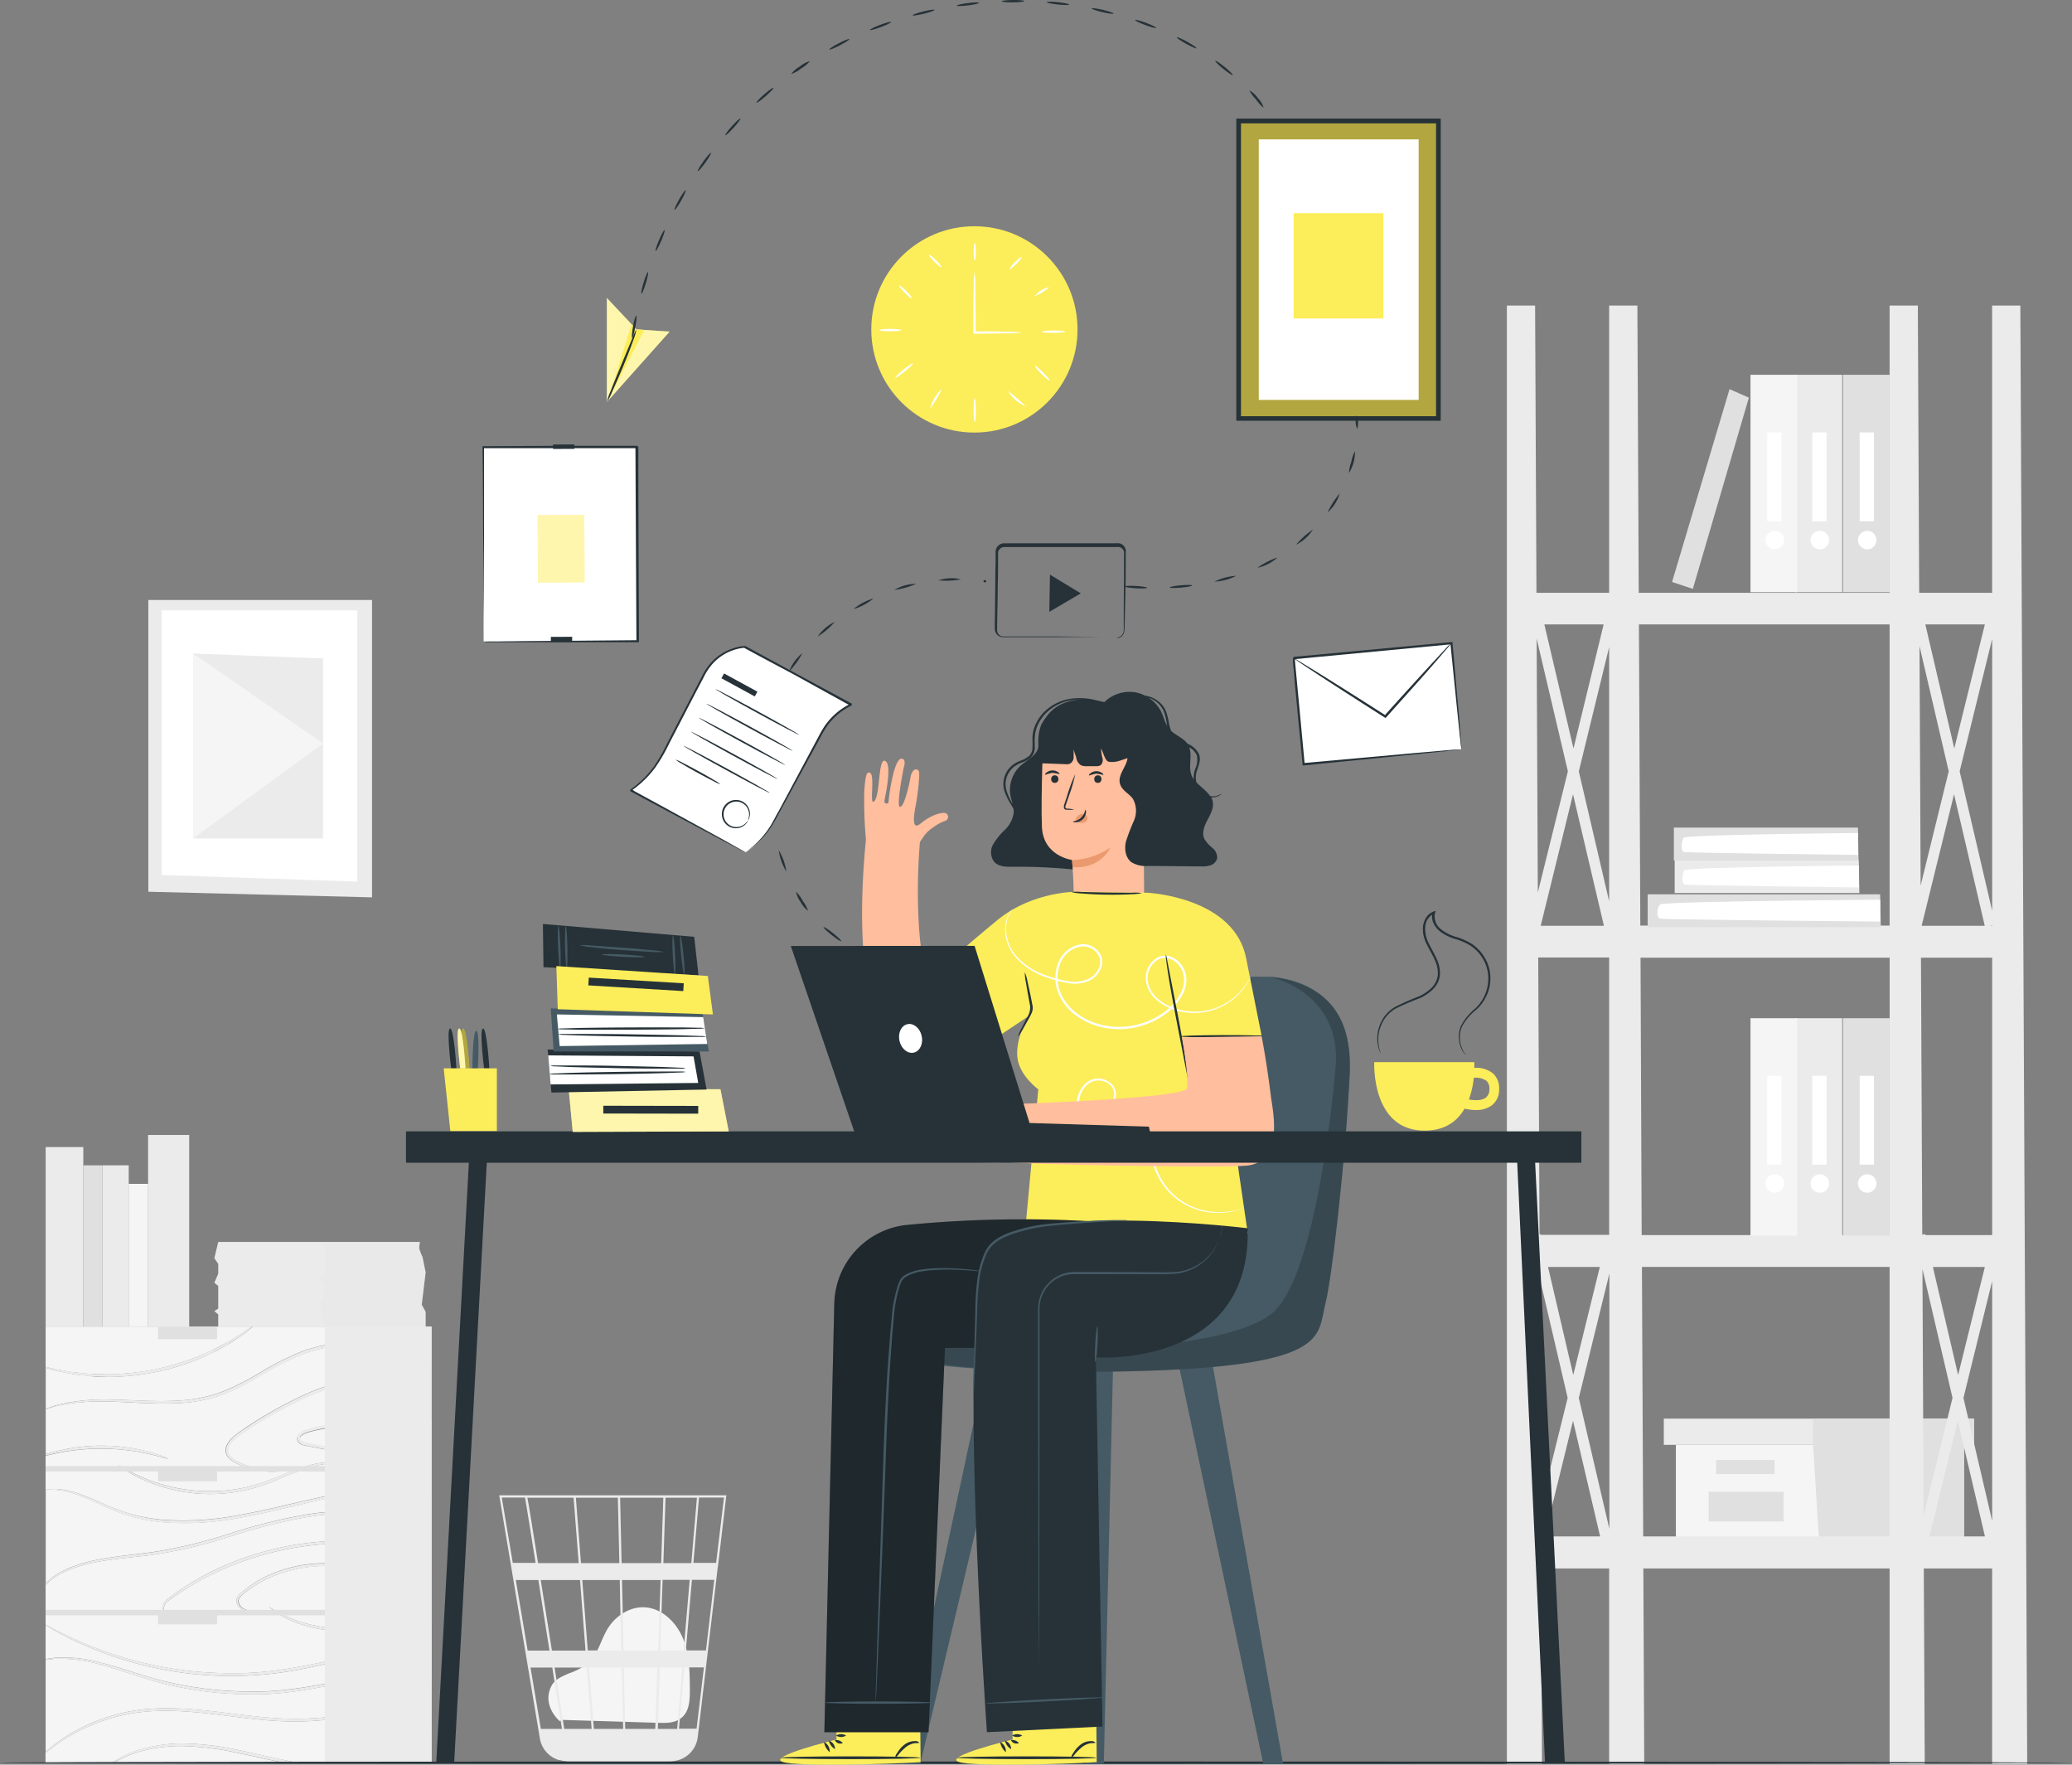 <svg id="Background_Complete" data-name="Background Complete" xmlns="http://www.w3.org/2000/svg" viewBox="0 0 458.86 390.68"><rect x="0" y="0" width="458.86" height="390.68" fill="#808080" stroke="none"/><defs><style>.cls-1{fill:#f5f5f5;}.cls-2{fill:#ebebeb;}.cls-3{fill:#e0e0e0;}.cls-4,.cls-8{fill:#fff;}.cls-5{opacity:0.24;}.cls-6{fill:#263238;}.cls-7{fill:#fced5a;}.cls-8{opacity:0.5;}.cls-9{opacity:0.3;}.cls-10{fill:#455a64;}.cls-11{opacity:0.2;}.cls-12{fill:#ffbe9d;}.cls-13{fill:#eb996e;}</style></defs><title>features-2</title><polygon class="cls-1" points="371.14 319.88 371.14 340.63 401.48 340.63 434.94 340.63 434.94 319.88 371.14 319.88"/><polygon class="cls-2" points="368.46 314.08 368.46 319.88 437.17 319.88 437.17 314.08 401.48 314.08 368.46 314.08"/><polygon class="cls-3" points="402.81 340.63 434.94 340.63 434.94 319.88 437.17 319.88 437.17 314.08 401.48 314.08 401.48 319.35 402.81 340.63"/><rect class="cls-3" x="380.06" y="323.23" width="12.94" height="3.12"/><rect class="cls-3" x="378.39" y="330.26" width="16.61" height="6.59"/><path class="cls-2" d="M471.38,447.3L469.86,124.4h-6.25V188H447.46l-0.3-63.59h-6.25V188H385.35l-0.3-63.59H378.8V188H362.7l-0.3-63.59h-6.25V447.3h7.78L363.72,404H378.8V447.3h7.77L386.37,404h54.54V447.3h7.78L448.48,404h15.13V447.3h7.77ZM370.85,361.18l-5.59-23.93h11.47Zm8-22.47v56.54l-6.77-29Zm0-82.18-6.77-29L378.8,200v56.54Zm-1.21,5.19h-14l7.16-29.13Zm-6.74-39.26L364.45,195h13.13Zm-1.24,5.06L363,254.35l-0.26-56.24ZM363.42,339.7l6.19,26.54-6,24.23Zm7.38,31.61,6,25.6H364.5Zm-7.17-41.12-0.05-.22-0.2,0-0.29-61.24H378.8v61.41H363.62Zm22.12-61.41h55.17v61.41H386Zm69.43-36.19,6.8,29.13H448Zm-7.4,20.21-0.25-53L454,227.51Zm15.84,5.6-7.2-30.87,7.2-29.32V258.4Zm0,3.22v0.1h-0.44Zm0,78.77v53.09l-6.36-27.23Zm-7.54,20.79-5.59-23.93H462Zm-0.85-138.72L448.82,195H462Zm8.39,46.32v61.41H448.84l-0.05-.22-0.65.15-0.29-61.34h15.77Zm-8.78,97.46-6.4,26.06-0.26-54.6Zm1.18,5.07,6,25.6H449.72ZM440.91,195v66.67H385.7L385.39,195h55.52ZM387.34,396.91h-1l-0.28-59.67h54.85v59.67H387.34Z" transform="translate(-22.44 -56.75)"/><polygon class="cls-3" points="364.89 205.29 364.89 198 416.36 198 416.52 205.29 364.89 205.29"/><path class="cls-4" d="M438.83,255.94s-45.65.34-48.61,1c-0.64.15-1.28,3,0,3.21s48.61,0.64,48.61.64v-4.88Z" transform="translate(-22.44 -56.75)"/><polygon class="cls-2" points="370.87 197.71 370.87 190.42 411.64 190.42 411.77 197.71 370.87 197.71"/><path class="cls-4" d="M434.1,248.37s-36.16.34-38.5,1c-0.5.15-1,3,0,3.21s38.5,0.64,38.5.64v-4.88Z" transform="translate(-22.44 -56.75)"/><polygon class="cls-3" points="370.69 190.51 370.69 183.23 411.46 183.23 411.59 190.51 370.69 190.51"/><path class="cls-4" d="M433.92,241.17s-36.16.33-38.5,1c-0.5.15-1,3,0,3.21s38.5,0.64,38.5.64v-4.88Z" transform="translate(-22.44 -56.75)"/><rect class="cls-3" x="408.14" y="82.98" width="10.33" height="48.13"/><circle class="cls-4" cx="413.51" cy="119.57" r="2.05"/><rect class="cls-4" x="411.84" y="95.74" width="3.16" height="19.67"/><rect class="cls-2" x="397.65" y="82.98" width="10.33" height="48.13"/><circle class="cls-4" cx="403.02" cy="119.57" r="2.05"/><rect class="cls-4" x="401.35" y="95.74" width="3.16" height="19.67"/><rect class="cls-1" x="387.66" y="82.98" width="10.33" height="48.13"/><circle class="cls-4" cx="393.03" cy="119.57" r="2.05"/><rect class="cls-4" x="391.36" y="95.74" width="3.16" height="19.67"/><rect class="cls-3" x="408.14" y="225.43" width="10.33" height="48.13"/><circle class="cls-4" cx="413.51" cy="262.02" r="2.05"/><rect class="cls-4" x="411.84" y="238.18" width="3.16" height="19.67"/><rect class="cls-2" x="397.65" y="225.43" width="10.33" height="48.13"/><circle class="cls-4" cx="403.02" cy="262.02" r="2.05"/><rect class="cls-4" x="401.35" y="238.18" width="3.16" height="19.67"/><rect class="cls-1" x="387.66" y="225.43" width="10.33" height="48.13"/><circle class="cls-4" cx="393.03" cy="262.02" r="2.05"/><rect class="cls-4" x="391.36" y="238.18" width="3.16" height="19.67"/><polygon class="cls-3" points="374.89 130.38 387.3 88.04 383.02 86.16 370.29 128.85 374.89 130.38"/><polygon class="cls-2" points="82.39 132.84 32.85 132.84 32.85 197.43 82.39 198.67 82.39 132.84"/><polygon class="cls-4" points="79.13 135.14 35.78 135.14 35.78 193.72 79.13 195.18 79.13 135.14"/><polygon class="cls-2" points="71.54 145.78 42.77 144.69 42.77 185.63 71.54 185.63 71.54 145.78"/><polygon class="cls-1" points="42.77 185.63 71.54 164.6 42.77 144.69 42.77 185.63"/><path class="cls-1" d="M146.43,437.82c-1.18-1-3.83-4.21-1.79-7.94,0.75-1.37,2.33-2,3.77-2.64a15.32,15.32,0,0,0,4.13-2.13c2.24-1.9,2.86-5,4.35-7.58,1.71-2.91,4.89-5.08,8.26-4.93,3.85,0.17,7.07,3.31,8.53,6.88s1.51,7.54,1.54,11.4c0,2.13-.08,4.54-1.65,6s-3.64,1.34-5.6,1.29l-21.07-.64" transform="translate(-22.44 -56.75)"/><path class="cls-2" d="M183.33,387.8H133L142,441.65a6,6,0,0,0,4.3,4.79l0.18,0c0.15,0,.29.09,0.45,0.12a6.32,6.32,0,0,0,1,.12v0.05l0.25,0h22.45a6.33,6.33,0,0,0,1.23-.12,6.05,6.05,0,0,0,5.1-5.26l4.37-37.11,0.2-1.48h0l1.73-14.7Zm-9.5,34.35h-5.17l0.52-15.63h6Zm1.84-15.63h4.95l-1.84,15.63h-4.45Zm-14.77,33-0.31-13.58H168l-0.45,13.58h-6.68Zm-8-13.58h7.23l0.31,13.58h-6.49Zm0.56,13.58h-6.06l-2.14-13.58h7.14Zm-0.85-17.33-1.22-15.63h8.3L160,422.15h-7.44Zm7.94,0-0.36-15.63h8.54l-0.52,15.63h-7.66Zm-0.45-19.38-0.33-14.47h9.57l-0.48,14.47h-8.75Zm-0.5,0h-8.5l-1.13-14.47h9.3Zm-9,0h-9l-0.89-5.59c-0.94-5.85-1.29-8.05-1.49-8.88h10.25Zm0.29,3.75,1.22,15.63h-7.44l-0.76-4.8-1.72-10.83h8.69Zm-6.73,15.63h-4.86l-2.63-15.63h5C142.41,411.35,143.26,416.73,144.12,422.15Zm0.59,3.75,2.14,13.58h-4.67l-2.29-13.58h4.82Zm23.37,13.58,0.45-13.58h5l-1.17,13.58h-4.26Zm1.23-36.71,0.48-14.47h6.95l-1.24,14.47h-6.19ZM138.7,388.3c0.2,1,1.12,6.74,2.35,14.47H136l-2.44-14.47h5.14Zm38,51.18h-3.89L174,425.9h4.33Zm4.33-36.71H176l1.24-14.47h5.53Z" transform="translate(-22.44 -56.75)"/><path class="cls-1" d="M35.7,360.06c0.89,0.15,1.88.38,3,.49s2.35,0.3,3.68.36,2.74,0.1,4.23.12a59.79,59.79,0,0,0,9.65-1,59.81,59.81,0,0,0,9.32-2.68c1.38-.57,2.7-1.08,3.89-1.69s2.29-1.15,3.28-1.7,1.85-1.1,2.61-1.57,1.41-.91,1.92-1.28l1-.66H32.55v8.92l0.9,0.21C34.06,359.74,34.82,359.92,35.7,360.06Z" transform="translate(-22.44 -56.75)"/><path class="cls-1" d="M63,443.33a33.66,33.66,0,0,0-9.74,1.26A25.07,25.07,0,0,0,47.72,447h37.4c-3.19-.64-6.56-1.43-10.11-2.16A64,64,0,0,0,63,443.33Z" transform="translate(-22.44 -56.75)"/><path class="cls-1" d="M109,437.22c-4.24-.67-9.37-0.16-15,0.36a65.34,65.34,0,0,1-9,.25c-3.11-.13-6.31-0.47-9.58-0.87-6.52-.82-12.74-1.65-18.41-1.4a40.23,40.23,0,0,0-14.59,3.26,41.4,41.4,0,0,0-8.75,5.12c-0.44.33-.81,0.63-1.15,0.9V447H47.24a22.9,22.9,0,0,1,5.91-2.8A32.92,32.92,0,0,1,63,442.75a61.83,61.83,0,0,1,12.12,1.44c4.24,0.86,8.23,1.86,11.89,2.56L88.25,447H118v-6.44A21.22,21.22,0,0,0,109,437.22Z" transform="translate(-22.44 -56.75)"/><path class="cls-1" d="M42.27,438.41A40,40,0,0,1,57,435c5.74-.28,12,0.54,18.51,1.35,3.26,0.4,6.44.74,9.53,0.88A65.75,65.75,0,0,0,94,437c5.65-.49,10.84-1,15.15-0.22A21.08,21.08,0,0,1,118,440.2V428.91a27.53,27.53,0,0,0-7.61-1.06c-8.5-.29-19.79,4.34-32.93,4a79.17,79.17,0,0,1-18.19-2.21c-5.5-1.32-10.22-3.21-14.32-4.28A32.52,32.52,0,0,0,35.09,424a24.68,24.68,0,0,0-2.54.24v20.34c0.3-.26.62-0.54,1-0.84A39.08,39.08,0,0,1,42.27,438.41Z" transform="translate(-22.44 -56.75)"/><path class="cls-1" d="M35.84,386.49c2.28,0.2,5.41,1.33,9.07,3A52,52,0,0,0,51,391.83a39.92,39.92,0,0,0,7.37,1.37,64.5,64.5,0,0,0,17.16-1.06c6-1.07,11.7-2.58,16.91-3.7a100.8,100.8,0,0,1,14-2.22,49.6,49.6,0,0,1,9.56.16c0.81,0.09,1.48.2,2,.3V371.61l-0.89-.71a57.67,57.67,0,0,0-5.88-4.25,20.34,20.34,0,0,0-10-3.33c-4-.13-8.31,1.44-12.49,3.48a101,101,0,0,0-11.48,6.49c-1.66,1.12-3.43,2.12-4.13,3.69a2,2,0,0,0,.3,2.2,5.55,5.55,0,0,0,1.89,1.3,19.17,19.17,0,0,0,6.93,1.85c1.71,0.12,2.66,0,2.66.08a2.81,2.81,0,0,1-.69.11,16.13,16.13,0,0,1-2,.06,18.4,18.4,0,0,1-7.11-1.7,5.94,5.94,0,0,1-2.08-1.39,2.56,2.56,0,0,1-.41-2.71c0.81-1.83,2.66-2.83,4.29-4a96,96,0,0,1,11.52-6.58c4.21-2.06,8.6-3.66,12.78-3.5a20.47,20.47,0,0,1,10.23,3.53,49,49,0,0,1,5.8,4.45l0.73,0.65V358.89a35.17,35.17,0,0,0-20-4.25,32.11,32.11,0,0,0-8.86,2.06,63.06,63.06,0,0,0-8.76,4.47,57.74,57.74,0,0,1-8.89,4.44,33.46,33.46,0,0,1-9.1,1.78c-5.91.34-11.19-.25-15.62-0.32a46.94,46.94,0,0,0-10.43.7c-0.6.13-1.15,0.23-1.61,0.35l-1.16.34a6.21,6.21,0,0,1-1,.24,5.85,5.85,0,0,1,.93-0.36l1.15-.4c0.46-.14,1-0.25,1.61-0.41a44.17,44.17,0,0,1,10.49-.91c4.45,0,9.74.56,15.57,0.19A33.16,33.16,0,0,0,71.29,365a58,58,0,0,0,8.79-4.4,62.65,62.65,0,0,1,8.85-4.5,32.39,32.39,0,0,1,9-2.06,35.75,35.75,0,0,1,15.43,2.22,34.82,34.82,0,0,1,4.63,2.19v-8H78.49l-1.06.86a20.76,20.76,0,0,1-1.87,1.37c-0.75.5-1.59,1.11-2.58,1.66s-2.06,1.21-3.27,1.79-2.52,1.17-3.9,1.76a56.83,56.83,0,0,1-9.41,2.75,56.76,56.76,0,0,1-9.76.95c-1.51,0-2.94,0-4.28-.18s-2.58-.26-3.7-0.44-2.13-.4-3-0.58a20.76,20.76,0,0,1-2.25-.58l-0.84-.25v19.17c0.67-.23,1.55-0.49,2.62-0.75a41.61,41.61,0,0,1,20.45.24,28.89,28.89,0,0,1,3,1,4,4,0,0,1,1,.47c0,0.1-1.58-.42-4.13-1a48,48,0,0,0-20.25-.24c-1.12.23-2,.44-2.72,0.61v7.52A10.87,10.87,0,0,1,35.84,386.49Zm52.5-11.74a1.92,1.92,0,0,1,.52-0.67,3.92,3.92,0,0,1,1.38-.74,30.31,30.31,0,0,1,19.71.79,27.52,27.52,0,0,1,5.38,2.79c0.61,0.38,1,.75,1.33,1a2,2,0,0,1,.43.38,41,41,0,0,0-7.3-3.72,30.94,30.94,0,0,0-8.65-1.83,30.08,30.08,0,0,0-10.72,1.22,3.3,3.3,0,0,0-1.15.62,0.84,0.84,0,0,0-.37.91c0.23,0.63,1.36.69,2.21,0.89l5.18,1.06,8.76,1.83,5.9,1.29,1.6,0.38a2,2,0,0,1,.55.17,2,2,0,0,1-.57,0l-1.62-.27L105,379.67,96.17,378,91,377c-0.46-.1-0.89-0.16-1.38-0.29a1.76,1.76,0,0,1-1.3-1A1.23,1.23,0,0,1,88.34,374.75Zm-37.85,7.38a41.05,41.05,0,0,0,5.09,2.34,37.78,37.78,0,0,0,18.16,2.11c7.21-.84,12.95-4.5,17.67-5.53A17.67,17.67,0,0,1,97,380.5a10.62,10.62,0,0,1,1.53.22,1.71,1.71,0,0,1,.52.16c0,0.06-.73-0.11-2.06-0.14a19.1,19.1,0,0,0-5.52.75,65.34,65.34,0,0,0-7.79,2.94,37.52,37.52,0,0,1-9.9,2.78,36.68,36.68,0,0,1-18.4-2.32,34,34,0,0,1-5.06-2.55,13.09,13.09,0,0,1-1.69-1.21A13.05,13.05,0,0,1,50.49,382.13Z" transform="translate(-22.44 -56.75)"/><path class="cls-1" d="M45.09,424.94c4.14,1,8.88,2.88,14.34,4.15a80.54,80.54,0,0,0,18.06,2.14c13,0.33,24.27-4.22,32.93-3.84a27,27,0,0,1,7.6,1.19v-12.1l-2.55.31c-3.63.36-8.64,1.07-14.25,1.19a41.86,41.86,0,0,1-7.88-.56,28.72,28.72,0,0,1-6.21-1.79,20.92,20.92,0,0,1-3.82-2.08,10.62,10.62,0,0,1-.94-0.72,1,1,0,0,1-.29-0.29,37.09,37.09,0,0,0,5.22,2.68,30.49,30.49,0,0,0,6.13,1.64,44.43,44.43,0,0,0,7.78.5c5.55-.12,10.57-0.76,14.21-1l2.59-.19V386.82c-0.54-.07-1.22-0.15-2-0.21a54.23,54.23,0,0,0-9.49,0A106.34,106.34,0,0,0,92.58,389c-5.19,1.15-10.85,2.68-16.92,3.75a63.73,63.73,0,0,1-17.32,1,39.74,39.74,0,0,1-7.46-1.45,50.47,50.47,0,0,1-6.14-2.45c-3.64-1.71-6.69-2.87-8.92-3.15a14.43,14.43,0,0,0-3.25-.12v20.77a7.45,7.45,0,0,1,.51-0.55c1.65-1.67,4.75-3.2,8.73-4.24s8.92-1.46,14.28-2.16a110.21,110.21,0,0,0,17.11-4.09,125.15,125.15,0,0,1,17.17-4.28,73.27,73.27,0,0,1,14.43-.77,69.9,69.9,0,0,1,9.68,1.13c1.13,0.22,2,.41,2.59.56a5,5,0,0,1,.89.25,5.05,5.05,0,0,1-.91-0.13c-0.59-.11-1.47-0.26-2.6-0.44a79.61,79.61,0,0,0-9.65-.92,75.77,75.77,0,0,0-14.32.9,130.1,130.1,0,0,0-17.08,4.31A106.86,106.86,0,0,1,56.14,401c-5.4.67-10.28,1-14.25,2s-7,2.42-8.67,4a7.71,7.71,0,0,0-.68.72v8.72l0.31,0.16,2.26,1.2a88.56,88.56,0,0,0,8.57,3.83A83.53,83.53,0,0,0,74,427.19c12.16,0.14,22.71-3.61,30.67-4.34a35.38,35.38,0,0,1,9.43.08l1.46,0.26,1.05,0.27a4.66,4.66,0,0,1,.85.27,4.91,4.91,0,0,1-.88-0.14l-1.06-.21-1.46-.2a37.52,37.52,0,0,0-9.35.12c-3.94.46-8.54,1.53-13.69,2.63A81,81,0,0,1,43.53,422,76,76,0,0,1,35,418l-2.21-1.31-0.25-.16v7.55a19.49,19.49,0,0,1,2.53-.35A31.16,31.16,0,0,1,45.09,424.94Zm24.19-19.58a67.4,67.4,0,0,0-9.55,5.79,2.15,2.15,0,0,0-1,1.7,1.67,1.67,0,0,0,1.1,1.35,5.57,5.57,0,0,0,3.12.2,5.29,5.29,0,0,1,2.08.09,1.77,1.77,0,0,1,.65.33s-0.23-.1-0.68-0.21a5.71,5.71,0,0,0-2,0,5.69,5.69,0,0,1-3.29-.12,2,2,0,0,1-1.35-1.64,2.55,2.55,0,0,1,1.17-2.07,64,64,0,0,1,9.57-6A66,66,0,0,1,81.94,400a65.17,65.17,0,0,1,24.9-1.56c1.59,0.24,3,.43,4.27.73s2.32,0.48,3.18.76l2,0.59a3.13,3.13,0,0,1,.68.25,3.17,3.17,0,0,1-.71-0.12l-2-.47c-0.86-.24-1.94-0.41-3.19-0.65s-2.67-.43-4.25-0.64A67.78,67.78,0,0,0,69.28,405.37Zm9.25,8.14a6.31,6.31,0,0,1-1.48-.07,2.73,2.73,0,0,1-2-1.31,1.81,1.81,0,0,1-.15-1.55,3.52,3.52,0,0,1,1.1-1.29,24.78,24.78,0,0,1,6.85-4.19,31.05,31.05,0,0,1,9.58-2.2A43.6,43.6,0,0,1,110,405.65c2.15,0.77,3.84,1.5,5,2,0.58,0.26,1,.49,1.32.64a1.58,1.58,0,0,1,.44.27,13.34,13.34,0,0,1-1.85-.68c-1.18-.46-2.89-1.13-5-1.84a45.67,45.67,0,0,0-17.34-2.54,31.48,31.48,0,0,0-9.4,2.11,25.41,25.41,0,0,0-6.78,4,3.21,3.21,0,0,0-1,1.11,1.44,1.44,0,0,0,.09,1.23,2.5,2.5,0,0,0,1.71,1.24c1.22,0.25,1.95.17,1.94,0.24A1.53,1.53,0,0,1,78.52,413.51Z" transform="translate(-22.44 -56.75)"/><path class="cls-2" d="M35.8,386.73c2.23,0.27,5.28,1.44,8.92,3.15a50.47,50.47,0,0,0,6.14,2.45,39.74,39.74,0,0,0,7.46,1.45,63.73,63.73,0,0,0,17.32-1c6.07-1.08,11.73-2.6,16.92-3.75a106.34,106.34,0,0,1,13.91-2.35,54.23,54.23,0,0,1,9.49,0c0.82,0.07,1.5.15,2,.21v-0.16c-0.53-.1-1.2-0.21-2-0.3a49.6,49.6,0,0,0-9.56-.16,100.8,100.8,0,0,0-14,2.22c-5.21,1.12-10.87,2.63-16.91,3.7a64.5,64.5,0,0,1-17.16,1.06A39.92,39.92,0,0,1,51,391.83a52,52,0,0,1-6.11-2.35c-3.66-1.66-6.79-2.78-9.07-3a10.87,10.87,0,0,0-3.29.05v0.06A14.43,14.43,0,0,1,35.8,386.73Z" transform="translate(-22.44 -56.75)"/><path class="cls-2" d="M35.63,360.4c0.89,0.18,1.89.44,3,.58s2.36,0.36,3.7.44,2.77,0.15,4.28.18a56.76,56.76,0,0,0,9.76-.95,56.83,56.83,0,0,0,9.41-2.75c1.39-.59,2.72-1.12,3.9-1.76s2.29-1.2,3.27-1.79,1.83-1.16,2.58-1.66a20.76,20.76,0,0,0,1.87-1.37l1.06-.86H78.24l-1,.66c-0.51.37-1.15,0.81-1.92,1.28s-1.61,1-2.61,1.57-2.07,1.15-3.28,1.7-2.51,1.12-3.89,1.69A59.81,59.81,0,0,1,56.27,360a59.79,59.79,0,0,1-9.65,1c-1.49,0-2.91,0-4.23-.12s-2.56-.21-3.68-0.36-2.12-.33-3-0.49-1.64-.32-2.26-0.47l-0.9-.21v0.19l0.84,0.25A20.76,20.76,0,0,0,35.63,360.4Z" transform="translate(-22.44 -56.75)"/><path class="cls-2" d="M98,354.06a32.39,32.39,0,0,0-9,2.06,62.65,62.65,0,0,0-8.85,4.5,58,58,0,0,1-8.79,4.4,33.16,33.16,0,0,1-8.92,1.78c-5.83.37-11.12-.17-15.57-0.19a44.17,44.17,0,0,0-10.49.91c-0.61.15-1.15,0.27-1.61,0.41l-1.15.4a5.85,5.85,0,0,0-.93.36,6.21,6.21,0,0,0,1-.24l1.16-.34c0.46-.12,1-0.21,1.61-0.35a46.94,46.94,0,0,1,10.43-.7c4.43,0.07,9.71.66,15.62,0.32a33.46,33.46,0,0,0,9.1-1.78,57.74,57.74,0,0,0,8.89-4.44,63.06,63.06,0,0,1,8.76-4.47A32.11,32.11,0,0,1,98,354.64a35.17,35.17,0,0,1,20,4.25v-0.42a34.82,34.82,0,0,0-4.63-2.19A35.75,35.75,0,0,0,98,354.06Z" transform="translate(-22.44 -56.75)"/><path class="cls-2" d="M111.49,366.26a20.47,20.47,0,0,0-10.23-3.53c-4.19-.17-8.57,1.44-12.78,3.5A96,96,0,0,0,77,372.81c-1.64,1.14-3.48,2.14-4.29,4a2.56,2.56,0,0,0,.41,2.71,5.94,5.94,0,0,0,2.08,1.39,18.4,18.4,0,0,0,7.11,1.7,16.13,16.13,0,0,0,2-.06,2.81,2.81,0,0,0,.69-0.11c0-.06-1,0-2.66-0.08a19.17,19.17,0,0,1-6.93-1.85,5.55,5.55,0,0,1-1.89-1.3,2,2,0,0,1-.3-2.2c0.7-1.57,2.47-2.57,4.13-3.69a101,101,0,0,1,11.48-6.49c4.18-2,8.46-3.62,12.49-3.48a20.34,20.34,0,0,1,10,3.33,57.67,57.67,0,0,1,5.88,4.25l0.89,0.71v-0.25l-0.73-.65A49,49,0,0,0,111.49,366.26Z" transform="translate(-22.44 -56.75)"/><path class="cls-2" d="M89.61,376.67c0.49,0.12.92,0.19,1.38,0.29l5.19,1,8.79,1.69,5.94,1.09,1.62,0.27a2,2,0,0,0,.57,0,2,2,0,0,0-.55-0.17l-1.6-.38-5.9-1.29-8.76-1.83-5.18-1.06c-0.85-.2-2-0.26-2.21-0.89a0.84,0.84,0,0,1,.37-0.91,3.3,3.3,0,0,1,1.15-.62,30.08,30.08,0,0,1,10.72-1.22,30.94,30.94,0,0,1,8.65,1.83,41,41,0,0,1,7.3,3.72,2,2,0,0,0-.43-0.38c-0.3-.22-0.72-0.59-1.33-1a27.52,27.52,0,0,0-5.38-2.79,30.31,30.31,0,0,0-19.71-.79,3.92,3.92,0,0,0-1.38.74,1.92,1.92,0,0,0-.52.67,1.23,1.23,0,0,0,0,.92A1.76,1.76,0,0,0,89.61,376.67Z" transform="translate(-22.44 -56.75)"/><path class="cls-2" d="M45.4,377.46a49.36,49.36,0,0,1,10.11,1.2c2.55,0.58,4.09,1.09,4.13,1a4,4,0,0,0-1-.47,28.89,28.89,0,0,0-3-1A41.61,41.61,0,0,0,35.17,378c-1.07.27-2,.52-2.62,0.75V379c0.69-.17,1.6-0.38,2.72-0.61A49.44,49.44,0,0,1,45.4,377.46Z" transform="translate(-22.44 -56.75)"/><path class="cls-2" d="M41.9,403c4-1,8.85-1.34,14.25-2a106.86,106.86,0,0,0,17.22-4.06,130.1,130.1,0,0,1,17.08-4.31,75.77,75.77,0,0,1,14.32-.9,79.61,79.61,0,0,1,9.65.92c1.13,0.18,2,.33,2.6.44a5.05,5.05,0,0,0,.91.13A5,5,0,0,0,117,393c-0.59-.15-1.46-0.34-2.59-0.56a69.9,69.9,0,0,0-9.68-1.13,73.27,73.27,0,0,0-14.43.77,125.15,125.15,0,0,0-17.17,4.28,110.21,110.21,0,0,1-17.11,4.09c-5.36.7-10.28,1.08-14.28,2.16s-7.09,2.57-8.73,4.24a7.45,7.45,0,0,0-.51.55v0.34a7.71,7.71,0,0,1,.68-0.72C34.87,405.43,37.94,404,41.9,403Z" transform="translate(-22.44 -56.75)"/><path class="cls-2" d="M50.36,382.34a34,34,0,0,0,5.06,2.55,36.68,36.68,0,0,0,18.4,2.32,37.52,37.52,0,0,0,9.9-2.78,65.34,65.34,0,0,1,7.79-2.94,19.1,19.1,0,0,1,5.52-.75c1.32,0,2,.2,2.06.14a1.71,1.71,0,0,0-.52-0.16A10.62,10.62,0,0,0,97,380.5a17.67,17.67,0,0,0-5.64.56c-4.72,1-10.45,4.68-17.67,5.53a37.78,37.78,0,0,1-18.16-2.11,41.05,41.05,0,0,1-5.09-2.34,13.05,13.05,0,0,0-1.81-1A13.09,13.09,0,0,0,50.36,382.34Z" transform="translate(-22.44 -56.75)"/><path class="cls-2" d="M106.78,398.9c1.58,0.21,3,.37,4.25.64s2.32,0.41,3.19.65l2,0.47a3.17,3.17,0,0,0,.71.12,3.13,3.13,0,0,0-.68-0.25l-2-.59c-0.86-.28-1.93-0.48-3.18-0.76s-2.68-.5-4.27-0.73A65.17,65.17,0,0,0,81.94,400,66,66,0,0,0,69,404.85a64,64,0,0,0-9.57,6,2.55,2.55,0,0,0-1.17,2.07,2,2,0,0,0,1.35,1.64,5.69,5.69,0,0,0,3.29.12,5.71,5.71,0,0,1,2,0c0.45,0.1.67,0.23,0.68,0.21A1.77,1.77,0,0,0,65,414.5a5.29,5.29,0,0,0-2.08-.09,5.57,5.57,0,0,1-3.12-.2,1.67,1.67,0,0,1-1.1-1.35,2.15,2.15,0,0,1,1-1.7A67.15,67.15,0,0,1,106.78,398.9Z" transform="translate(-22.44 -56.75)"/><path class="cls-2" d="M75.38,412a1.44,1.44,0,0,1-.09-1.23,3.21,3.21,0,0,1,1-1.11,25.41,25.41,0,0,1,6.78-4,31.48,31.48,0,0,1,9.4-2.11,45.67,45.67,0,0,1,17.34,2.54c2.15,0.71,3.86,1.38,5,1.84a13.34,13.34,0,0,0,1.85.68,1.58,1.58,0,0,0-.44-0.27c-0.3-.15-0.74-0.38-1.32-0.64-1.15-.53-2.85-1.27-5-2a43.6,43.6,0,0,0-17.53-2.75,31.05,31.05,0,0,0-9.58,2.2A24.78,24.78,0,0,0,76,409.29a3.52,3.52,0,0,0-1.1,1.29,1.81,1.81,0,0,0,.15,1.55,2.73,2.73,0,0,0,2,1.31,6.31,6.31,0,0,0,1.48.07,1.53,1.53,0,0,0,.51-0.07c0-.07-0.72,0-1.94-0.24A2.5,2.5,0,0,1,75.38,412Z" transform="translate(-22.44 -56.75)"/><path class="cls-2" d="M35,418a76,76,0,0,0,8.53,4A81,81,0,0,0,91,425.92c5.15-1.1,9.75-2.17,13.69-2.63a37.52,37.52,0,0,1,9.35-.12l1.46,0.2,1.06,0.21a4.91,4.91,0,0,0,.88.14,4.66,4.66,0,0,0-.85-0.27l-1.05-.27-1.46-.26a35.38,35.38,0,0,0-9.43-.08c-8,.73-18.51,4.49-30.67,4.34a83.53,83.53,0,0,1-30.28-5.56,88.56,88.56,0,0,1-8.57-3.83l-2.26-1.2-0.31-.16v0.12l0.25,0.16Z" transform="translate(-22.44 -56.75)"/><path class="cls-2" d="M101.22,417.36a44.43,44.43,0,0,1-7.78-.5,30.49,30.49,0,0,1-6.13-1.64,37.09,37.09,0,0,1-5.22-2.68,1,1,0,0,0,.29.29,10.62,10.62,0,0,0,.94.72,20.92,20.92,0,0,0,3.82,2.08,28.72,28.72,0,0,0,6.21,1.79,41.86,41.86,0,0,0,7.88.56c5.61-.12,10.61-0.83,14.25-1.19l2.55-.31v-0.33l-2.59.19C111.79,416.6,106.77,417.25,101.22,417.36Z" transform="translate(-22.44 -56.75)"/><path class="cls-2" d="M45,425.38c4.1,1.08,8.82,3,14.32,4.28a79.17,79.17,0,0,0,18.19,2.21c13.14,0.32,24.43-4.31,32.93-4a27.53,27.53,0,0,1,7.61,1.06v-0.32a27,27,0,0,0-7.6-1.19c-8.66-.38-19.93,4.17-32.93,3.84a80.54,80.54,0,0,1-18.06-2.14C54,427.82,49.23,426,45.09,424.94a31.16,31.16,0,0,0-10-1.18,19.49,19.49,0,0,0-2.53.35v0.14a24.68,24.68,0,0,1,2.54-.24A32.52,32.52,0,0,1,45,425.38Z" transform="translate(-22.44 -56.75)"/><path class="cls-2" d="M42.45,438.81A40.23,40.23,0,0,1,57,435.56c5.67-.25,11.89.58,18.41,1.4,3.26,0.4,6.47.74,9.58,0.87a65.34,65.34,0,0,0,9-.25c5.67-.53,10.79-1,15-0.36a21.22,21.22,0,0,1,9,3.3V440.2a21.08,21.08,0,0,0-8.92-3.42c-4.31-.73-9.5-0.27-15.15.22a65.75,65.75,0,0,1-8.89.21c-3.08-.14-6.27-0.48-9.53-0.88C69,435.52,62.76,434.7,57,435a40,40,0,0,0-14.75,3.43,39.08,39.08,0,0,0-8.72,5.33c-0.38.3-.7,0.58-1,0.84v0.25c0.34-.27.72-0.57,1.15-0.9A41.4,41.4,0,0,1,42.45,438.81Z" transform="translate(-22.44 -56.75)"/><path class="cls-2" d="M75.14,444.19A61.83,61.83,0,0,0,63,442.75a32.92,32.92,0,0,0-9.87,1.42,22.9,22.9,0,0,0-5.91,2.8h0.49a25.07,25.07,0,0,1,5.55-2.38A33.66,33.66,0,0,1,63,443.33a64,64,0,0,1,12,1.48c3.55,0.72,6.93,1.52,10.11,2.16h3.13L87,446.75C83.36,446,79.37,445.05,75.14,444.19Z" transform="translate(-22.44 -56.75)"/><rect class="cls-3" x="10.11" y="324.58" width="61.85" height="1.21"/><rect class="cls-3" x="10.11" y="356.42" width="61.86" height="1.21"/><rect class="cls-3" x="35.01" y="325.19" width="13.07" height="2.77"/><rect class="cls-3" x="35.01" y="293.71" width="13.07" height="2.77"/><rect class="cls-3" x="35.01" y="356.86" width="13.07" height="2.77"/><rect class="cls-2" x="71.96" y="293.71" width="23.62" height="96.55"/><rect class="cls-2" x="10.11" y="253.96" width="8.34" height="39.75"/><rect class="cls-2" x="22.69" y="258" width="5.82" height="35.71"/><rect class="cls-3" x="18.45" y="258" width="4.24" height="35.71"/><rect class="cls-1" x="28.5" y="262.1" width="4.3" height="31.61"/><rect class="cls-2" x="32.8" y="251.28" width="9.1" height="42.43"/><path class="cls-2" d="M70.77,331.72l-0.86,3.58,0.86,1.29v2.15l-0.86,2,0.86,0.72v5l-0.86.57,0.86,0.72v2.72H116.7v-3.29l-0.86-1.57,0.86-7.15L116,335a8.42,8.42,0,0,1-.72-1.86c0-.43.14-1.43,0.14-1.43H70.77Z" transform="translate(-22.44 -56.75)"/><g class="cls-5"><polygon class="cls-3" points="71.96 293.71 70.86 288.52 71.96 286.39 71.96 284.34 70.86 283.27 71.96 281.62 71.96 274.97 92.97 274.97 92.83 276.4 93.54 278.26 94.26 281.69 93.4 288.85 94.26 290.42 94.26 293.71 71.96 293.71"/></g><path class="cls-6" d="M481.3,447c0,0.14-102.73.26-229.42,0.26S22.44,447.19,22.44,447s102.71-.26,229.44-0.26S481.3,446.9,481.3,447Z" transform="translate(-22.44 -56.75)"/><rect class="cls-4" x="129.47" y="155.75" width="34.03" height="42.97" transform="translate(-23.16 -56.15) rotate(-0.23)"/><path class="cls-6" d="M129.56,198.78l0.64,0,1.83,0,6.91-.08,24.65-.21-0.21.22c-0.06-12.28-.14-27.06-0.22-43l0.26,0.26h-4.56l-4.5,0-8.75,0-16.21,0,0.23-.23c0,12.72,0,23.42,0,31,0,3.76,0,6.74,0,8.81q0,1.51,0,2.35c0,0.25,0,.45,0,0.61a1.54,1.54,0,0,1,0,.22,0.91,0.91,0,0,1,0-.19l0-.58q0-.82,0-2.3c0-2.06-.06-5-0.1-8.76-0.06-7.6-.14-18.35-0.24-31.13v-0.23h0.23l16.21-.09,8.75,0,4.5,0h4.56l0.27,0.26c0,15.9.09,30.68,0.13,43v0.22h-25l-6.86,0-1.79,0Z" transform="translate(-22.44 -56.75)"/><rect class="cls-6" x="144.43" y="197.75" width="4.72" height="1.15" transform="translate(-23.2 -56.19) rotate(-0.22)"/><rect class="cls-7" x="141.55" y="170.78" width="10.32" height="14.91" transform="translate(-23.16 -56.15) rotate(-0.23)"/><rect class="cls-8" x="141.55" y="170.78" width="10.32" height="14.91" transform="translate(-23.16 -56.15) rotate(-0.23)"/><rect class="cls-6" x="144.92" y="155.16" width="4.72" height="0.98" transform="translate(-23.06 -56.16) rotate(-0.23)"/><circle class="cls-7" cx="215.79" cy="72.93" r="22.84"/><path class="cls-4" d="M248.72,130.38a18.81,18.81,0,0,1-3,.17c-1.88,0-4.51.08-7.47,0.09H238v-0.26c0-.47,0-1,0-1.48,0-3.31,0-6.3.08-8.47a23.49,23.49,0,0,1,.18-3.51,23.32,23.32,0,0,1,.18,3.51c0,2.17.08,5.16,0.08,8.47,0,0.51,0,1,0,1.48l-0.26-.26c3,0,5.59,0,7.47.09A18.82,18.82,0,0,1,248.72,130.38Z" transform="translate(-22.44 -56.75)"/><ellipse class="cls-4" cx="215.86" cy="55.76" rx="0.26" ry="1.92"/><ellipse class="cls-4" cx="247.37" cy="115.01" rx="1.89" ry="0.26" transform="translate(-31.32 151.83) rotate(-45)"/><path class="cls-4" d="M254.79,120.32a9.36,9.36,0,0,1-3.23,2A5.61,5.61,0,0,1,254.79,120.32Z" transform="translate(-22.44 -56.75)"/><ellipse class="cls-4" cx="233.3" cy="73.43" rx="2.62" ry="0.26"/><ellipse class="cls-4" cx="197.17" cy="73.08" rx="2.47" ry="0.26"/><ellipse class="cls-4" cx="222.68" cy="138.76" rx="2.52" ry="0.26" transform="translate(-60.22 113.64) rotate(-38.85)"/><path class="cls-4" d="M231,142.86a20.53,20.53,0,0,1-2.62,4.36A9.1,9.1,0,0,1,231,142.86Z" transform="translate(-22.44 -56.75)"/><ellipse class="cls-4" cx="215.86" cy="90.81" rx="0.26" ry="2.62"/><path class="cls-4" d="M249.57,146.7a8.31,8.31,0,0,1-3.92-3.41A32.28,32.28,0,0,1,249.57,146.7Z" transform="translate(-22.44 -56.75)"/><ellipse class="cls-4" cx="253.24" cy="139.37" rx="0.26" ry="2.3" transform="translate(-46.82 163.13) rotate(-45)"/><ellipse class="cls-4" cx="222.98" cy="121.37" rx="0.26" ry="2.01" transform="translate(-42.96 136.47) rotate(-45)"/><ellipse class="cls-4" cx="229.54" cy="114.53" rx="0.26" ry="1.97" transform="translate(-36.01 139.65) rotate(-45.13)"/><rect class="cls-4" x="309.99" y="200.74" width="35.05" height="23.62" transform="translate(-41.05 -24.87) rotate(-5.42)"/><path class="cls-6" d="M346.08,222.65a3.63,3.63,0,0,1-.06-0.44L345.87,221l-0.5-4.74-1.73-17.06,0.23,0.19L309,202.7l0.23-.28h0v0.17l0,0.2,0,0.39,0.07,0.78,0.15,1.56,0.29,3.08,0.57,6,1.06,11.3-0.26-.21,25.09-2.26,7.21-.62,1.93-.15,0.5,0h0.18l-0.63.09-1.88.21-7.14.74-25.22,2.51-0.24,0,0-.24-1.09-11.3-0.57-6L309,205.59,308.84,204l-0.07-.78,0-.39,0-.2v-0.17h0l0.24-.29,34.89-3.26,0.21,0,0,0.21,1.52,17.21L346,221l0.09,1.22A2.55,2.55,0,0,1,346.08,222.65Z" transform="translate(-22.44 -56.75)"/><path class="cls-6" d="M343.84,199.13a10.93,10.93,0,0,1-1.06,1.33L339.73,204c-2.6,3-6.23,7-10.3,11.56l-0.15.16-0.19-.12-0.93-.59c-5.34-3.41-10.17-6.51-13.64-8.78l-4.1-2.71-1.1-.76a1.61,1.61,0,0,1-.36-0.29,1.61,1.61,0,0,1,.42.21l1.15,0.68,4.19,2.57c3.53,2.19,8.38,5.25,13.72,8.66l0.93,0.59-0.33,0c4.07-4.52,7.75-8.56,10.42-11.46l3.17-3.41A10.93,10.93,0,0,1,343.84,199.13Z" transform="translate(-22.44 -56.75)"/><rect class="cls-7" x="274.31" y="26.8" width="44.24" height="65.84"/><rect class="cls-9" x="274.31" y="26.8" width="44.24" height="65.84"/><path class="cls-6" d="M341.5,149.9H296.23V83H341.5V149.9Zm-44.24-1h43.21V84.06H297.26v64.82Z" transform="translate(-22.44 -56.75)"/><rect class="cls-4" x="278.76" y="30.86" width="35.41" height="57.68"/><rect class="cls-7" x="286.48" y="47.21" width="19.88" height="23.3"/><path class="cls-6" d="M269.77,197.92a2,2,0,0,0,.87-0.33,1.66,1.66,0,0,0,.61-0.91,9.7,9.7,0,0,0,.05-1.57c0-2.44,0-5.89.06-10.14l0-3.36q0-.88,0-1.79a5,5,0,0,0,0-.87,1.44,1.44,0,0,0-.37-0.71,1.34,1.34,0,0,0-.71-0.38,7.55,7.55,0,0,0-.92,0h-6.12l-18.41,0a1.4,1.4,0,0,0-1.36,1.28q0,1.2,0,2.38,0,2.39-.07,4.7c0,3.08-.1,6-0.14,8.88l0,1.05a1.48,1.48,0,0,0,.21.87,1.34,1.34,0,0,0,.66.55,2.42,2.42,0,0,0,.92.09h3.9l7,0,10.14,0.08,2.76,0,0.72,0,0.24,0-0.24,0-0.72,0-2.76,0-10.14.08-7,0H245a2.82,2.82,0,0,1-1.08-.12,1.81,1.81,0,0,1-.89-0.74,2,2,0,0,1-.28-1.12q0-.52,0-1.05l0.11-8.88q0-2.31.06-4.7,0-1.2,0-2.42a1.92,1.92,0,0,1,1.87-1.76l18.41,0h6.12a7.42,7.42,0,0,1,1,0,1.78,1.78,0,0,1,.94.51,1.86,1.86,0,0,1,.48.93,5.19,5.19,0,0,1,0,1q0,0.91,0,1.79L271.73,185l-0.23,10.14a9,9,0,0,1-.11,1.6,1.74,1.74,0,0,1-.7,1,1.55,1.55,0,0,1-.69.25A0.62,0.62,0,0,1,269.77,197.92Z" transform="translate(-22.44 -56.75)"/><polygon class="cls-6" points="235.94 129.3 239.35 131.37 235.87 133.41 232.38 135.46 232.45 131.34 232.53 127.23 235.94 129.3"/><path class="cls-4" d="M187.54,245.43L162,231.67h0a22.32,22.32,0,0,0,7.1-8l9.34-17.91a11.14,11.14,0,0,1,8.86-5.81h0L211,212.68h0a14.44,14.44,0,0,0-6.55,6.2l-10.57,19.59a19.53,19.53,0,0,1-6.33,7h0Z" transform="translate(-22.44 -56.75)"/><path class="cls-6" d="M187.54,245.43a1.88,1.88,0,0,1,.28-0.23c0.19-.14.47-0.35,0.83-0.64a19.89,19.89,0,0,0,4.55-5.19c0.54-.91,1.06-2,1.66-3l4-7.48,4.85-9.06a23.38,23.38,0,0,1,1.43-2.45,14.67,14.67,0,0,1,5.69-4.83l0,0h0c0,0.84,0,.23,0,0.41l-0.09,0-0.17-.09-0.34-.18-0.68-.37L198.11,206,192,202.75l-3.1-1.67-1.57-.85-0.1-.05,0,0,0.12,0h0l-0.22,0-0.43.05c-0.29.06-.58,0.09-0.86,0.17A10.87,10.87,0,0,0,180,204a13.35,13.35,0,0,0-1.82,2.89l-1.58,3-6,11.55a36.4,36.4,0,0,1-3.07,5.27,22.55,22.55,0,0,1-4,4.15q-0.54.44-1.11,0.83l-0.14.1-0.07,0c0-.72,0-0.19,0-0.35h0l0,0,0.3,0.16L163.1,232l2.3,1.25,4.33,2.36,13.05,7.14,3.54,2,0.91,0.52a1.89,1.89,0,0,1,.3.19l-0.33-.15-0.94-.48-3.58-1.88-13.13-7-4.35-2.33-2.31-1.24-0.59-.32-0.3-.16,0,0h0c0-.16,0,0.35,0-0.37l0.07,0,0.14-.1q0.55-.39,1.08-0.82a22.22,22.22,0,0,0,3.91-4.09,36.18,36.18,0,0,0,3-5.22l6-11.56,1.58-3a13.86,13.86,0,0,1,1.88-3,11.38,11.38,0,0,1,6.09-3.72c0.3-.08.6-0.12,0.9-0.18l0.46-.05,0.23,0h0l0.17,0,0,0,0.1,0.05,1.57,0.85,3.1,1.68,6.06,3.28,11.46,6.2,0.68,0.37,0.34,0.18,0.17,0.09,0.08,0c0,0.19,0-.42,0,0.44h0l0,0a14.2,14.2,0,0,0-5.53,4.66,23.13,23.13,0,0,0-1.41,2.4l-4.91,9-4.06,7.44c-0.61,1.09-1.14,2.12-1.7,3a19.59,19.59,0,0,1-1.74,2.37,18.69,18.69,0,0,1-3,2.77c-0.37.28-.66,0.48-0.86,0.6A1.78,1.78,0,0,1,187.54,245.43Z" transform="translate(-22.44 -56.75)"/><ellipse class="cls-6" cx="190.15" cy="214.38" rx="0.18" ry="10.55" transform="translate(-111.55 221.91) rotate(-61.39)"/><ellipse class="cls-6" cx="188.44" cy="217.77" rx="0.18" ry="10.9" transform="translate(-115.42 222.17) rotate(-61.39)"/><ellipse class="cls-6" cx="186.74" cy="220.88" rx="0.18" ry="10.9" transform="translate(-119.02 222.3) rotate(-61.39)"/><ellipse class="cls-6" cx="185.05" cy="223.98" rx="0.18" ry="10.9" transform="translate(-122.63 222.44) rotate(-61.39)"/><ellipse class="cls-6" cx="183.36" cy="227.08" rx="0.18" ry="10.9" transform="translate(-126.24 222.57) rotate(-61.39)"/><path class="cls-6" d="M182,230.39a7.55,7.55,0,0,1-1.52-.68c-0.91-.46-2.17-1.12-3.54-1.87s-2.6-1.44-3.49-2a7.56,7.56,0,0,1-1.39-.91,7.51,7.51,0,0,1,1.52.68c0.91,0.46,2.17,1.12,3.54,1.87s2.6,1.44,3.49,2A7.53,7.53,0,0,1,182,230.39Z" transform="translate(-22.44 -56.75)"/><path class="cls-6" d="M188.06,238.42s0.1-.25.2-0.7a3,3,0,0,0-.21-1.89,2.82,2.82,0,1,0-2.17,4,3,3,0,0,0,1.71-.84c0.33-.33.45-0.56,0.48-0.55a1.59,1.59,0,0,1-.38.64,3,3,0,0,1-1.77,1,3.1,3.1,0,0,1-2.83-1,3.14,3.14,0,0,1,2.83-5.19,3.1,3.1,0,0,1,2.36,1.84,3,3,0,0,1,.12,2A1.58,1.58,0,0,1,188.06,238.42Z" transform="translate(-22.44 -56.75)"/><rect class="cls-6" x="181.99" y="207.79" width="8.41" height="1.21" transform="translate(100.08 -120.46) rotate(28.61)"/><polygon class="cls-7" points="140.94 72.93 134.4 65.98 134.4 89 148.29 73.42 140.94 72.93"/><polygon class="cls-8" points="140.94 72.93 134.4 65.98 134.4 89 148.29 73.42 140.94 72.93"/><polyline class="cls-7" points="134.55 88.84 142.68 73.04 140.94 72.93 139.87 71.8 134.55 88.84"/><path class="cls-6" d="M163.38,129.68a11.82,11.82,0,0,1-.72,2.45c-0.52,1.49-1.29,3.52-2.21,5.73s-1.8,4.2-2.45,5.63a12.65,12.65,0,0,1-1.15,2.27,12.15,12.15,0,0,1,.81-2.42c0.57-1.47,1.39-3.47,2.31-5.68l2.35-5.66A13,13,0,0,1,163.38,129.68Z" transform="translate(-22.44 -56.75)"/><ellipse class="cls-6" cx="162.88" cy="129.09" rx="2.5" ry="0.26" transform="translate(-15.57 209.65) rotate(-79.75)"/><ellipse class="cls-6" cx="165.22" cy="119.38" rx="2.5" ry="0.26" transform="translate(-19.24 186.32) rotate(-73.21)"/><ellipse class="cls-6" cx="168.63" cy="109.99" rx="2.5" ry="0.26" transform="translate(-21.26 165.02) rotate(-66.84)"/><ellipse class="cls-6" cx="173.06" cy="101.03" rx="2.5" ry="0.26" transform="translate(-22.46 145.28) rotate(-60.54)"/><ellipse class="cls-6" cx="178.45" cy="92.61" rx="2.5" ry="0.26" transform="translate(-23.42 126.57) rotate(-54.25)"/><ellipse class="cls-6" cx="184.73" cy="84.84" rx="2.5" ry="0.26" transform="translate(-24.59 108.08) rotate(-47.84)"/><ellipse class="cls-6" cx="191.85" cy="77.83" rx="2.5" ry="0.26" transform="translate(-26.15 89.06) rotate(-41.25)"/><path class="cls-6" d="M201.8,70.29a7,7,0,0,1-1.93,1.61,6.26,6.26,0,0,1-2.2,1.21,6.2,6.2,0,0,1,1.9-1.64A5.63,5.63,0,0,1,201.8,70.29Z" transform="translate(-22.44 -56.75)"/><ellipse class="cls-6" cx="208.31" cy="66.57" rx="2.5" ry="0.26" transform="translate(-29.7 46.61) rotate(-27.41)"/><ellipse class="cls-6" cx="217.44" cy="62.51" rx="2.5" ry="0.26" transform="translate(-30.53 23.78) rotate(-20.61)"/><ellipse class="cls-6" cx="226.98" cy="59.54" rx="2.5" ry="0.26" transform="translate(-30.1 -0.36) rotate(-13.93)"/><ellipse class="cls-6" cx="236.81" cy="57.7" rx="2.5" ry="0.26" transform="translate(-27.85 -26.25) rotate(-7.29)"/><ellipse class="cls-6" cx="246.78" cy="57.01" rx="2.5" ry="0.26" transform="translate(-23.03 -54.12) rotate(-0.61)"/><ellipse class="cls-6" cx="256.75" cy="57.5" rx="0.26" ry="2.5" transform="translate(149.49 249.81) rotate(-83.82)"/><ellipse class="cls-6" cx="266.59" cy="59.17" rx="0.26" ry="2.5" transform="translate(125.82 248.53) rotate(-76.83)"/><ellipse class="cls-6" cx="276.16" cy="62.06" rx="0.26" ry="2.5" transform="translate(98.95 242.29) rotate(-69.52)"/><ellipse class="cls-6" cx="285.23" cy="66.22" rx="0.26" ry="2.5" transform="translate(66.56 226.8) rotate(-60.99)"/><ellipse class="cls-6" cx="293.5" cy="71.8" rx="0.26" ry="2.5" transform="translate(30.07 197.31) rotate(-50.85)"/><path class="cls-6" d="M302.28,80.62a8.5,8.5,0,0,1-1.68-1.85,7.8,7.8,0,0,1-1.47-2,5.21,5.21,0,0,1,1.87,1.7A4.94,4.94,0,0,1,302.28,80.62Z" transform="translate(-22.44 -56.75)"/><ellipse class="cls-6" cx="273.99" cy="186.73" rx="0.26" ry="2.5" transform="translate(49.32 392.74) rotate(-86.69)"/><ellipse class="cls-6" cx="283.98" cy="186.6" rx="2.5" ry="0.26" transform="translate(-37.62 -31.3) rotate(-5)"/><path class="cls-6" d="M296.23,184.24a12.13,12.13,0,0,1-4.83,1.29A12.13,12.13,0,0,1,296.23,184.24Z" transform="translate(-22.44 -56.75)"/><path class="cls-6" d="M305.35,180.18a9.56,9.56,0,0,1-4.45,2.28A16.71,16.71,0,0,1,305.35,180.18Z" transform="translate(-22.44 -56.75)"/><path class="cls-6" d="M313.19,174a9.25,9.25,0,0,1-3.72,3.34A17.71,17.71,0,0,1,313.19,174Z" transform="translate(-22.44 -56.75)"/><path class="cls-6" d="M319.13,166a9.16,9.16,0,0,1-2.69,4.21A18.11,18.11,0,0,1,319.13,166Z" transform="translate(-22.44 -56.75)"/><path class="cls-6" d="M322.51,156.65a8.78,8.78,0,0,1-1.32,4.81,7.63,7.63,0,0,1,.51-2.45A7.73,7.73,0,0,1,322.51,156.65Z" transform="translate(-22.44 -56.75)"/><path class="cls-6" d="M322.86,148.72a4.34,4.34,0,0,1,.14,3A4.34,4.34,0,0,1,322.86,148.72Z" transform="translate(-22.44 -56.75)"/><path class="cls-6" d="M200.14,201.34a17.11,17.11,0,0,1-2.93,4.05A9.44,9.44,0,0,1,200.14,201.34Z" transform="translate(-22.44 -56.75)"/><path class="cls-6" d="M207.32,194.42a16.54,16.54,0,0,1-3.79,3.25A9.59,9.59,0,0,1,207.32,194.42Z" transform="translate(-22.44 -56.75)"/><path class="cls-6" d="M215.87,189.25a12.15,12.15,0,0,1-4.42,2.35A12.15,12.15,0,0,1,215.87,189.25Z" transform="translate(-22.44 -56.75)"/><path class="cls-6" d="M225.33,186a16.39,16.39,0,0,1-4.82,1.35A9.67,9.67,0,0,1,225.33,186Z" transform="translate(-22.44 -56.75)"/><path class="cls-6" d="M235.25,185a16.73,16.73,0,0,1-5,.23A9.52,9.52,0,0,1,235.25,185Z" transform="translate(-22.44 -56.75)"/><ellipse class="cls-6" cx="240.54" cy="185.42" rx="0.26" ry="0.31" transform="translate(0.49 340.54) rotate(-81.86)"/><ellipse class="cls-6" cx="214.96" cy="269.32" rx="0.26" ry="2.5" transform="translate(-150.3 247.41) rotate(-57.21)"/><ellipse class="cls-6" cx="206.79" cy="263.56" rx="0.26" ry="2.5" transform="translate(-150.65 204.64) rotate(-51.51)"/><path class="cls-6" d="M198.72,254.18a7.32,7.32,0,0,1,1.48,2,7.79,7.79,0,0,1,1.19,2.2,5.21,5.21,0,0,1-1.63-1.92A5.42,5.42,0,0,1,198.72,254.18Z" transform="translate(-22.44 -56.75)"/><path class="cls-6" d="M194.9,245a12.13,12.13,0,0,1,1.68,4.71A12.13,12.13,0,0,1,194.9,245Z" transform="translate(-22.44 -56.75)"/><polygon class="cls-10" points="246.51 301.54 244.45 390.53 240.53 390.53 240.78 301.76 246.51 301.54"/><polygon class="cls-10" points="260.69 300.55 279.77 390.53 284.15 390.53 268.26 300.55 260.69 300.55"/><polygon class="cls-10" points="224.91 301.54 203.79 390.53 199.42 390.53 218.59 301.17 224.91 301.54"/><path class="cls-10" d="M302.27,273s21.07-1.2,19,23.18-3.31,49.07-11.14,57.5-86.7,8.73-93.32,1.81,12.64-6.62,16.26-6.62,25.89,2.11,33.12-16.86S271.57,271.75,302.27,273Z" transform="translate(-22.44 -56.75)"/><path class="cls-10" d="M303.62,273s16.11,3.3,14.6,20.16-5.72,46.36-13.55,53.89-38.5,9.17-55.09,8.13c-19.27-1.2-31.43-4.87-31.43-4.87s-3.52,2.26-2.45,3.72,10.46,7.31,56,6.34,42.37-7.69,44.26-15,5.86-46.47,5.31-55.07S316.39,274.47,303.62,273Z" transform="translate(-22.44 -56.75)"/><path class="cls-11" d="M303.62,273s16.11,3.3,14.6,20.16-5.72,46.36-13.55,53.89-38.5,9.17-55.09,8.13c-19.27-1.2-31.43-4.87-31.43-4.87s-3.52,2.26-2.45,3.72,10.46,7.31,56,6.34,42.37-7.69,44.26-15,5.86-46.47,5.31-55.07S316.39,274.47,303.62,273Z" transform="translate(-22.44 -56.75)"/><ellipse class="cls-10" cx="269.71" cy="249.03" rx="1.75" ry="2.23"/><path class="cls-10" d="M291.6,295.91a13.12,13.12,0,0,0-.59,3.25,7.68,7.68,0,0,0,.77,3.42,7.15,7.15,0,0,0,1.15,1.71,7.81,7.81,0,0,1,.8.87,1.73,1.73,0,0,1,.3,1.34,15.62,15.62,0,0,1-.89,2.19,6.75,6.75,0,0,0-.26,2,7.58,7.58,0,0,0,.88,3.39,12.74,12.74,0,0,0,2,2.6,2,2,0,0,1-.78-0.48,7.2,7.2,0,0,1-1.63-1.91,7.62,7.62,0,0,1-1.06-3.58,7,7,0,0,1,.26-2.24,18.9,18.9,0,0,0,.86-2.1c0.16-.67-0.38-1.14-0.94-1.7a7.42,7.42,0,0,1-1.22-1.88,7.71,7.71,0,0,1-.69-3.67,7.27,7.27,0,0,1,.56-2.44A2.07,2.07,0,0,1,291.6,295.91Z" transform="translate(-22.44 -56.75)"/><path class="cls-10" d="M286.82,302.89c0.1,0,0,.53.25,1.27a4.47,4.47,0,0,0,1.75,2.36,6.94,6.94,0,0,0,2.86,1,4.47,4.47,0,0,1,1.31.23,2.37,2.37,0,0,1-1.34.2,5.89,5.89,0,0,1-3.17-.95,4.27,4.27,0,0,1-1.83-2.77A1.69,1.69,0,0,1,286.82,302.89Z" transform="translate(-22.44 -56.75)"/><g class="cls-11"><ellipse cx="269.71" cy="249.03" rx="1.75" ry="2.23"/><path d="M291.6,295.91a13.12,13.12,0,0,0-.59,3.25,7.68,7.68,0,0,0,.77,3.42,7.15,7.15,0,0,0,1.15,1.71,7.81,7.81,0,0,1,.8.87,1.73,1.73,0,0,1,.3,1.34,15.62,15.62,0,0,1-.89,2.19,6.75,6.75,0,0,0-.26,2,7.58,7.58,0,0,0,.88,3.39,12.74,12.74,0,0,0,2,2.6,2,2,0,0,1-.78-0.48,7.2,7.2,0,0,1-1.63-1.91,7.62,7.62,0,0,1-1.06-3.58,7,7,0,0,1,.26-2.24,18.9,18.9,0,0,0,.86-2.1c0.16-.67-0.38-1.14-0.94-1.7a7.42,7.42,0,0,1-1.22-1.88,7.71,7.71,0,0,1-.69-3.67,7.27,7.27,0,0,1,.56-2.44A2.07,2.07,0,0,1,291.6,295.91Z" transform="translate(-22.44 -56.75)"/><path d="M286.82,302.89c0.1,0,0,.53.25,1.27a4.47,4.47,0,0,0,1.75,2.36,6.94,6.94,0,0,0,2.86,1,4.47,4.47,0,0,1,1.31.23,2.37,2.37,0,0,1-1.34.2,5.89,5.89,0,0,1-3.17-.95,4.27,4.27,0,0,1-1.83-2.77A1.69,1.69,0,0,1,286.82,302.89Z" transform="translate(-22.44 -56.75)"/></g><path class="cls-6" d="M266.23,212.11c-0.27-.1-0.62-0.21-1.07-0.33a14.1,14.1,0,0,0-4.79-.42,10.58,10.58,0,0,0-6.51,2.84,9.34,9.34,0,0,0-2.34,3.57,7.85,7.85,0,0,0-.44,2.24c0,0.78.06,1.54,0,2.28a2.55,2.55,0,0,1-.78,1.87,6.31,6.31,0,0,1-1.85,1,6.66,6.66,0,0,0-1.92,1.09,5.45,5.45,0,0,0-1.31,1.68,5.28,5.28,0,0,0-.37,3.85,13.18,13.18,0,0,0,1.43,3c0.24,0.38.44,0.75,0.63,1.12a4.44,4.44,0,0,1,0,.94,6.37,6.37,0,0,1-1.9,3.59,15.62,15.62,0,0,0-2.6,3.2,3.58,3.58,0,0,0,.17,3.89c1,1.16,2.77,1.16,4.31,1.12a130.66,130.66,0,0,1,16,.9l4.32-37.18Q266.77,212.25,266.23,212.11Zm-13.46,6.58c-0.24,1.47,0,3.06-.73,4.37s-2.32,2.1-3.51,3.14a7.33,7.33,0,0,0-2.32,6.71c0.12,0.62.31,1.23,0.48,1.84l-0.06-.1a13.23,13.23,0,0,1-1.33-3,4.86,4.86,0,0,1,.38-3.52,5,5,0,0,1,1.2-1.52,6.22,6.22,0,0,1,1.79-1,6.71,6.71,0,0,0,2-1.11,3.08,3.08,0,0,0,.94-2.22c0-.8-0.07-1.56,0-2.28a7.39,7.39,0,0,1,.4-2.1,9,9,0,0,1,2.2-3.39,10.35,10.35,0,0,1,6.21-2.82,13.6,13.6,0,0,1,1.53-.08,11.51,11.51,0,0,0-3.46.64A8.62,8.62,0,0,0,252.76,218.69Z" transform="translate(-22.44 -56.75)"/><path class="cls-12" d="M260.1,256.09c0.32-1.71-.24-8.94-0.24-8.94s-6.4-.81-6.68-7.34,0.37-21.59.37-21.59l11.79-5.66,10.29,11.73L275.82,256Z" transform="translate(-22.44 -56.75)"/><ellipse class="cls-6" cx="256.02" cy="229.24" rx="0.84" ry="0.81" transform="translate(-0.08 424.47) rotate(-89)"/><path class="cls-6" d="M253.87,228.3a11.68,11.68,0,0,1,1.59-.44,11.8,11.8,0,0,1,1.62.29,0.57,0.57,0,0,0-.34-0.46,2.12,2.12,0,0,0-2.56.12A0.58,0.58,0,0,0,253.87,228.3Z" transform="translate(-22.44 -56.75)"/><ellipse class="cls-6" cx="265.56" cy="229.24" rx="0.84" ry="0.81" transform="translate(9.29 434.01) rotate(-89)"/><path class="cls-6" d="M263.59,228.47a11.71,11.71,0,0,1,1.59-.44,11.76,11.76,0,0,1,1.62.29,0.57,0.57,0,0,0-.34-0.46,2.12,2.12,0,0,0-2.56.12A0.58,0.58,0,0,0,263.59,228.47Z" transform="translate(-22.44 -56.75)"/><path class="cls-6" d="M260.29,236a5.38,5.38,0,0,0-1.43-.22,0.47,0.47,0,0,1-.48-0.22,1.31,1.31,0,0,1,.14-0.72l0.63-1.85a33.7,33.7,0,0,0,1.41-4.84,33.48,33.48,0,0,0-1.77,4.71l-0.61,1.86a1.49,1.49,0,0,0-.1.95,0.56,0.56,0,0,0,.37.34,1.43,1.43,0,0,0,.38,0A5.4,5.4,0,0,0,260.29,236Z" transform="translate(-22.44 -56.75)"/><path class="cls-13" d="M259.86,247.16a15.59,15.59,0,0,0,8.48-2.78s-2,4.76-8.37,4.38Z" transform="translate(-22.44 -56.75)"/><path class="cls-6" d="M291.67,233a3.48,3.48,0,0,1-1.24,0c-0.74-1.15-2.07-2-3.06-3.07a5.07,5.07,0,0,1,.24-2.85,14,14,0,0,0,.46-1.55,3.16,3.16,0,0,0-.09-1.77,4.72,4.72,0,0,0-2.56-2.35c-0.88-1.23-2.49-1.8-3.62-2.84a9.26,9.26,0,0,1-.5-1.76,11.88,11.88,0,0,0-.77-2.87,5.47,5.47,0,0,0-1.66-2,5.8,5.8,0,0,0-2.82-1.16,7.67,7.67,0,0,0-2.3-.77A8,8,0,0,0,267,212.2a13.73,13.73,0,0,0-10.62,1.64,8,8,0,0,0-3.36,3.39,10.56,10.56,0,0,0-.63,4.25q0,1.55,0,3.1a1.34,1.34,0,0,0,.14.76,1.36,1.36,0,0,0,1.14.42l4.79,0.18a1.73,1.73,0,0,0,1-.15,1.69,1.69,0,0,0,.75-1.52c0-.46,0-1.38,0-1.64,0.21,1,.41,1.22.57,1.86a2.45,2.45,0,0,0,1,1.66,2.82,2.82,0,0,0,1.38.23q1,0,2.07,0a1.68,1.68,0,0,0,1-.25,1.6,1.6,0,0,0,.36-1.54,11,11,0,0,1-.32-2.14c0.62,1.22.91,2.73,1.68,2.94a5.2,5.2,0,0,0,2.31-.17c0.77-.24,1.32-0.44,1.88-0.61a4.89,4.89,0,0,1-.24.94c-0.58,1.57-1.88,3.08-1.44,4.69s2.07,2.17,2.91,3.44a5.49,5.49,0,0,1,.18,4.79,44.35,44.35,0,0,0-1.77,4.63c-0.37,1.62-.1,3.54,1.22,4.54a6,6,0,0,0,3.66.82l11.62,0.11a6.42,6.42,0,0,0,2.23-.24,2.18,2.18,0,0,0,1.48-1.56,2.76,2.76,0,0,0-1.07-2.31,7.17,7.17,0,0,1-1.77-2c-0.61-1.31,0-2.84.66-4.11s1.46-2.64,1.21-4.06a3.28,3.28,0,0,0-.34-1,3.45,3.45,0,0,0,1.13-.13,2.83,2.83,0,0,0,.92-0.45,0.81,0.81,0,0,0,.25-0.25A5.12,5.12,0,0,1,291.67,233Zm-14.85-21.77a5.76,5.76,0,0,1,1.82,1,5.17,5.17,0,0,1,1.49,1.92,11.85,11.85,0,0,1,.69,2.78c0,0.2.08,0.41,0.13,0.62-0.57-1-.84-2.12-1.33-3.16A7.89,7.89,0,0,0,276.81,211.23Zm9,11a3.64,3.64,0,0,1,1.66,1.72,4.61,4.61,0,0,1-.34,3,5.42,5.42,0,0,0-.32,2.35,4.17,4.17,0,0,1-.5-0.89C285.56,226.5,286.51,224.16,285.82,222.27Z" transform="translate(-22.44 -56.75)"/><path class="cls-13" d="M260.61,238.31a1.71,1.71,0,0,1,1-1.25,1.36,1.36,0,0,1,1.13,0,1,1,0,0,1,.52,1,1.12,1.12,0,0,1-.91.84,3.1,3.1,0,0,1-1.3-.09,0.91,0.91,0,0,1-.34-0.12,0.32,0.32,0,0,1-.14-0.31" transform="translate(-22.44 -56.75)"/><path class="cls-6" d="M262.78,236a0.73,0.73,0,0,1,.15.67,2.33,2.33,0,0,1-2.25,2.12,0.72,0.72,0,0,1-.66-0.18A3.09,3.09,0,0,0,262.78,236Z" transform="translate(-22.44 -56.75)"/><path class="cls-12" d="M247.56,259.23S228.19,276.07,227.69,274c-2.72-11.15-2-25.38-1.52-30.83,0.3-.47.65-1,1.06-1.55A7.31,7.31,0,0,1,229,240a11.17,11.17,0,0,1,2.63-1.48,0.92,0.92,0,0,0,.26-1.73c-0.78-.29-3.25.35-5.55,2.27s-1.36-2.64-1.05-4.31,1-6.87.59-7.36c-0.64-.72-1.55-0.14-1.82,1.53s-1.44,6.64-2.32,6.46,0.83-8.65.83-8.65,0.66-1.76-.35-2c-1.81-.44-3,8.68-3,9.55-0.06.6-1,.44-0.92-0.21s1.89-8.42.05-8.89c-1.41-.36-1,7.5-2.27,8.92s0.3-6-1.06-6.29c-0.51-.11-0.9-0.12-1.19,4.26a96.62,96.62,0,0,0,.38,10.57c-1.21,12-3.56,48.85,13.08,47.58,19.63-1.5,24.15-17,24.15-17Z" transform="translate(-22.44 -56.75)"/><path class="cls-7" d="M301.82,286l-3.36-16.85c-2.48-13.79-21.8-14.74-21.8-14.74l-15.17-.25s-10.1-.32-18.19,6.31-13.51,11.73-13.51,11.73l12.7,14.68,7.51-5s-2.7,4.88-2.25,9c0.43,4,4.63,7.06,4.63,7.06l-3.15,33.87,49.54-2L292.37,286h9.46Z" transform="translate(-22.44 -56.75)"/><path class="cls-4" d="M299.46,272.84a8.58,8.58,0,0,1-.59,1.24,13.77,13.77,0,0,1-7.74,6.28,14.11,14.11,0,0,1-8.19.09,11.54,11.54,0,0,1-4.27-2.25,6.79,6.79,0,0,1-2.5-4.57,5.23,5.23,0,0,1,2.57-4.87,3.73,3.73,0,0,1,3-.2,5,5,0,0,1,2.42,1.91,5.58,5.58,0,0,1,1,3,7.19,7.19,0,0,1-.67,3.14,12.45,12.45,0,0,1-4.29,4.88,17.45,17.45,0,0,1-13.1,2.82,15.52,15.52,0,0,1-6.37-2.74,11.33,11.33,0,0,1-4.07-5.36,9,9,0,0,1,.21-6.48,6.41,6.41,0,0,1,4.79-3.88,4.32,4.32,0,0,1,4.81,3,3.93,3.93,0,0,1-.5,2.87,5.52,5.52,0,0,1-2,2,8,8,0,0,1-5.18.65,26.36,26.36,0,0,1-4.64-1.27,15.86,15.86,0,0,1-6.87-4.49,9.52,9.52,0,0,1-2.23-5.75,7.31,7.31,0,0,1,.86-3.82,4.88,4.88,0,0,1,.82-1.1s-0.3.37-.73,1.15a7.4,7.4,0,0,0-.75,3.76,9.36,9.36,0,0,0,2.25,5.57,15.63,15.63,0,0,0,6.77,4.33,26.22,26.22,0,0,0,4.57,1.22,7.62,7.62,0,0,0,4.9-.63,5.08,5.08,0,0,0,1.84-1.82A3.48,3.48,0,0,0,266,269a3.86,3.86,0,0,0-4.3-2.67,5.93,5.93,0,0,0-4.4,3.6,8.55,8.55,0,0,0-.18,6.12,10.83,10.83,0,0,0,3.9,5.11,15,15,0,0,0,6.16,2.65,17,17,0,0,0,12.71-2.72,12,12,0,0,0,4.13-4.67,6.7,6.7,0,0,0,.64-2.92,5.1,5.1,0,0,0-.92-2.72,4.55,4.55,0,0,0-2.18-1.74,3.27,3.27,0,0,0-2.63.16,4.8,4.8,0,0,0-2.35,4.44,6.39,6.39,0,0,0,2.34,4.29,11.2,11.2,0,0,0,4.11,2.2,13.88,13.88,0,0,0,8,0,13.69,13.69,0,0,0,5.27-3.05,14.55,14.55,0,0,0,2.46-3c0.23-.38.4-0.68,0.5-0.88A1.82,1.82,0,0,1,299.46,272.84Z" transform="translate(-22.44 -56.75)"/><path class="cls-4" d="M297.39,324.3l-0.27.12c-0.18.06-.45,0.18-0.81,0.28a14.06,14.06,0,0,1-3.26.56,15.38,15.38,0,0,1-5.2-.6,14.69,14.69,0,0,1-6-3.44,15.4,15.4,0,0,1-4.66-11.94,10.39,10.39,0,0,1,1.38-4.82,5.63,5.63,0,0,1,1.88-1.88,4.83,4.83,0,0,1,2.65-.66,3.59,3.59,0,0,1,2.55,1.17,4.07,4.07,0,0,1,1,2.69,5,5,0,0,1-.83,2.77,7.4,7.4,0,0,1-2.07,2.05,14.11,14.11,0,0,1-5.47,2.09,16.62,16.62,0,0,1-11.13-2.24,14.62,14.62,0,0,1-4.07-3.67,10.24,10.24,0,0,1-2.1-4.83,6.2,6.2,0,0,1,1.36-4.8,4.59,4.59,0,0,1,2-1.4,4.12,4.12,0,0,1,2.39-.06,4.06,4.06,0,0,1,2,1.17,3.22,3.22,0,0,1,.84,2.06,4.75,4.75,0,0,1-1.81,3.62,8.87,8.87,0,0,1-3.24,1.78,12.8,12.8,0,0,1-3.23.64,12.3,12.3,0,0,1-5.17-.8,11.45,11.45,0,0,1-2.87-1.64,8.11,8.11,0,0,1-.66-0.56,1.21,1.21,0,0,1-.21-0.21s0.32,0.24.92,0.68a12,12,0,0,0,8,2.23,12.59,12.59,0,0,0,3.14-.66,8.54,8.54,0,0,0,3.1-1.74,4.39,4.39,0,0,0,1.65-3.33,3.15,3.15,0,0,0-2.54-2.84,3.69,3.69,0,0,0-2.13.06,4.15,4.15,0,0,0-1.82,1.28,5.74,5.74,0,0,0-1.24,4.45,9.77,9.77,0,0,0,2,4.59,14.13,14.13,0,0,0,3.94,3.54,16.15,16.15,0,0,0,10.78,2.16,13.64,13.64,0,0,0,5.26-2,5.41,5.41,0,0,0,2.68-4.39,3.57,3.57,0,0,0-.82-2.36,3.09,3.09,0,0,0-2.2-1,4.35,4.35,0,0,0-2.38.59,5.17,5.17,0,0,0-1.72,1.71,10,10,0,0,0-1.33,4.59A15,15,0,0,0,282.11,321a14.5,14.5,0,0,0,5.83,3.43,15.49,15.49,0,0,0,8.34.21C297,324.41,297.38,324.28,297.39,324.3Z" transform="translate(-22.44 -56.75)"/><path class="cls-6" d="M280.62,268.1a4.55,4.55,0,0,1,.27,1.08l0.58,3,1.89,9.75c0.72,3.82,1.35,7.28,1.74,9.79,0.2,1.26.34,2.28,0.42,3a4.53,4.53,0,0,1,.07,1.11,4.56,4.56,0,0,1-.27-1.08l-0.58-3L282.85,282c-0.72-3.81-1.35-7.27-1.74-9.79-0.2-1.26-.34-2.28-0.42-3A4.57,4.57,0,0,1,280.62,268.1Z" transform="translate(-22.44 -56.75)"/><ellipse class="cls-6" cx="292.98" cy="286.17" rx="9.15" ry="0.26" transform="translate(-23.44 -55.72) rotate(-0.2)"/><ellipse class="cls-6" cx="236.38" cy="279.41" rx="0.26" ry="9.64" transform="translate(-145.91 155.96) rotate(-39.27)"/><path class="cls-6" d="M275.31,254.47a9.53,9.53,0,0,1-2.29.26c-1.42.08-3.38,0.13-5.55,0.1s-4.13-.15-5.54-0.27a9.48,9.48,0,0,1-2.28-.33,10.81,10.81,0,0,1,2.3,0l5.53,0.12,5.53,0.05A10.84,10.84,0,0,1,275.31,254.47Z" transform="translate(-22.44 -56.75)"/><path class="cls-6" d="M247.86,286.25a9.4,9.4,0,0,1,.88-2l1.08-2.15a4,4,0,0,0,.75-2.61c-0.37-2-.72-3.9-0.93-5.24a9.44,9.44,0,0,1-.24-2.21,9.41,9.41,0,0,1,.61,2.13c0.3,1.34.71,3.16,1.09,5.24a2.65,2.65,0,0,1-.19,1.61,12.57,12.57,0,0,1-.66,1.29l-1.17,2.09A9.46,9.46,0,0,1,247.86,286.25Z" transform="translate(-22.44 -56.75)"/><path class="cls-7" d="M207.69,441.87V431.56l18.48-.12,0.15,15.42-1.15.08c-5.1.33-25.94,1-29.35-.09C192,445.67,207.69,441.87,207.69,441.87Z" transform="translate(-22.44 -56.75)"/><ellipse class="cls-6" cx="188.38" cy="389.16" rx="15.43" ry="0.31"/><path class="cls-6" d="M207.36,444a1.93,1.93,0,0,0-1.37-1.87A2.9,2.9,0,0,0,207.36,444Z" transform="translate(-22.44 -56.75)"/><path class="cls-6" d="M206.18,444.66a2.28,2.28,0,0,0-1.26-2.24A3.68,3.68,0,0,0,206.18,444.66Z" transform="translate(-22.44 -56.75)"/><path class="cls-6" d="M220.69,445.84a1.81,1.81,0,0,0,.75-0.67,12.21,12.21,0,0,1,1.62-1.62,4.24,4.24,0,0,1,2-.87,4.5,4.5,0,0,0,1-.08,1.13,1.13,0,0,0-1-.37,3.68,3.68,0,0,0-2.37.82,6.72,6.72,0,0,0-1.6,1.86A1.66,1.66,0,0,0,220.69,445.84Z" transform="translate(-22.44 -56.75)"/><path class="cls-6" d="M207.31,442a1.34,1.34,0,0,0,1.78.65A2,2,0,0,0,207.31,442Z" transform="translate(-22.44 -56.75)"/><path class="cls-6" d="M207.6,441a2.1,2.1,0,0,0,2.21,0A2.1,2.1,0,0,0,207.6,441Z" transform="translate(-22.44 -56.75)"/><path class="cls-7" d="M246.69,441.87V431.56l18.48-.12,0.15,15.42-1.15.08c-5.1.33-25.94,1-29.35-.09C231,445.67,246.69,441.87,246.69,441.87Z" transform="translate(-22.44 -56.75)"/><ellipse class="cls-6" cx="227.38" cy="389.16" rx="15.43" ry="0.31"/><path class="cls-6" d="M246.36,444a1.93,1.93,0,0,0-1.37-1.87A2.9,2.9,0,0,0,246.36,444Z" transform="translate(-22.44 -56.75)"/><path class="cls-6" d="M245.19,444.66a2.28,2.28,0,0,0-1.26-2.24A3.67,3.67,0,0,0,245.19,444.66Z" transform="translate(-22.44 -56.75)"/><path class="cls-6" d="M259.69,445.84a1.81,1.81,0,0,0,.75-0.67,12.22,12.22,0,0,1,1.62-1.62,4.24,4.24,0,0,1,2-.87,4.5,4.5,0,0,0,1-.08,1.13,1.13,0,0,0-1-.37,3.67,3.67,0,0,0-2.37.82,6.73,6.73,0,0,0-1.6,1.86A1.67,1.67,0,0,0,259.69,445.84Z" transform="translate(-22.44 -56.75)"/><path class="cls-6" d="M246.31,442a1.34,1.34,0,0,0,1.78.65A2,2,0,0,0,246.31,442Z" transform="translate(-22.44 -56.75)"/><path class="cls-6" d="M246.6,441a2.1,2.1,0,0,0,2.21,0A2.1,2.1,0,0,0,246.6,441Z" transform="translate(-22.44 -56.75)"/><path class="cls-12" d="M303.89,299.48c-1-8.09-2.06-13.31-2.06-13.31l-17.62.26s1.58,8.9,1.09,11.28c-0.42,2.07-34.41,3.45-43.27,3.59-0.53-.4-1.29.27-2-0.32a7.1,7.1,0,0,1-1.51-1.86,11.06,11.06,0,0,1-1.21-2.75,0.91,0.91,0,0,0-1.68-.38c-0.35.76,0,3.28,1.73,5.72s-2.73,1.17-4.34.74-6.68-1.53-7.2-1.12c-0.77.59-.29,1.54,1.34,1.94s6.41,1.92,6.15,2.79-8.45-1.46-8.45-1.46-1.67-.79-2,0.2c-0.6,1.78,8.28,3.59,9.13,3.74,0.59,0.1.34,1.05-.29,0.91s-8.12-2.5-8.76-.7c-0.48,1.39,7.3,1.55,8.59,2.93s-5.89-.74-6.3.6c-0.15.5,2.83,0.73,7.13,1.34a109.88,109.88,0,0,0,13.27.47c10,0.55,45.15,1.27,52.66.74C307.06,314.2,304.22,302.26,303.89,299.48Z" transform="translate(-22.44 -56.75)"/><path class="cls-6" d="M222.77,328a262.84,262.84,0,0,1,45.62-.57l-19.28,27.68-17.4.07-3.64,85.08H205l2.2-94.89A17.93,17.93,0,0,1,222.77,328h0Z" transform="translate(-22.44 -56.75)"/><path class="cls-11" d="M222.77,328a262.84,262.84,0,0,1,45.62-.57l-19.28,27.68-17.4.07-3.64,85.08H205l2.2-94.89A17.93,17.93,0,0,1,222.77,328h0Z" transform="translate(-22.44 -56.75)"/><path class="cls-6" d="M265.13,357.29s34.47,2.34,33.61-28.61c0,0-47.93-5.83-57.12,4.06C233.93,341,241,440.25,241,440.25L266.6,439" transform="translate(-22.44 -56.75)"/><path class="cls-10" d="M272.3,327a3.4,3.4,0,0,1-.68,0l-1.95.08c-1.69.08-4.13,0.22-7.15,0.43l-4.93.39c-1.77.17-3.67,0.32-5.61,0.67a37,37,0,0,0-6,1.64c-2,.77-4,1.92-5,4a20.91,20.91,0,0,0-1.71,6.4,59.42,59.42,0,0,0-.43,6.23c-0.1,4-.29,7.6-0.41,10.63l-0.29,7.16-0.07,1.95a3.35,3.35,0,0,1-.06.68,3.36,3.36,0,0,1,0-.68c0-.45,0-1.1,0-2,0-1.69,0-4.14.12-7.17s0.23-6.63.3-10.62a58.11,58.11,0,0,1,.4-6.29,21.15,21.15,0,0,1,1.75-6.57,7.1,7.1,0,0,1,2.27-2.67,13.07,13.07,0,0,1,3-1.56,36.75,36.75,0,0,1,6.1-1.63c2-.34,3.89-0.47,5.67-0.62s3.43-.24,4.94-0.33c3-.16,5.47-0.25,7.17-0.26,0.85,0,1.51,0,2,0A3.26,3.26,0,0,1,272.3,327Z" transform="translate(-22.44 -56.75)"/><path class="cls-10" d="M266.8,432.54a3.89,3.89,0,0,1-1,.15c-0.66.06-1.61,0.14-2.79,0.22-2.36.17-5.61,0.36-9.21,0.54s-6.86.32-9.22,0.39c-1.18,0-2.14.06-2.8,0.06a3.93,3.93,0,0,1-1,0,4,4,0,0,1,1-.15c0.66-.06,1.61-0.14,2.79-0.22,2.36-.17,5.61-0.36,9.21-0.54s6.86-.32,9.22-0.39c1.18,0,2.14-.06,2.8-0.06A4,4,0,0,1,266.8,432.54Z" transform="translate(-22.44 -56.75)"/><ellipse class="cls-10" cx="194.43" cy="376.95" rx="11.96" ry="0.26"/><path class="cls-10" d="M239.42,338.19h-0.29l-0.85-.07c-0.75-.06-1.85-0.15-3.26-0.22s-3.16-.12-5.17,0a28.38,28.38,0,0,0-3.2.32,10.17,10.17,0,0,0-3.37,1.08,2.91,2.91,0,0,0-1.25,1.3,12.55,12.55,0,0,0-.65,1.9,32.31,32.31,0,0,0-.84,4.21c-0.28,3-.55,6.16-0.78,9.5-0.48,6.7-.83,14.09-1.11,21.84-0.52,15.52-1.12,29.56-1.53,39.73l-0.53,12-0.17,3.27-0.06.85a1.2,1.2,0,0,1,0,.29,1.23,1.23,0,0,1,0-.29c0-.22,0-0.5,0-0.85,0-.79,0-1.88.07-3.28,0.09-2.88.21-7,.37-12L218.12,378c0.28-7.76.64-15.15,1.15-21.86q0.37-5,.83-9.52a32.22,32.22,0,0,1,.88-4.26,12.92,12.92,0,0,1,.69-2,3.28,3.28,0,0,1,1.42-1.45,10.43,10.43,0,0,1,3.51-1.09,28,28,0,0,1,3.24-.29,50.68,50.68,0,0,1,5.19.11c1.42,0.1,2.52.22,3.26,0.32l0.84,0.12Z" transform="translate(-22.44 -56.75)"/><path class="cls-10" d="M293,328.09a1.25,1.25,0,0,1,0,.35c0,0.23,0,.58-0.12,1a11.36,11.36,0,0,1-1.4,3.74,11.55,11.55,0,0,1-8.36,5.53,38.58,38.58,0,0,1-4.43.13H262.9c-1,0-2,0-2.94,0a7.59,7.59,0,0,0-2.84.67,7.68,7.68,0,0,0-4,4.35,8.39,8.39,0,0,0-.47,3.1q0,1.64,0,3.31c0,4.45,0,9.06,0,13.79,0,18.88-.06,36-0.08,48.38,0,6.17-.06,11.17-0.08,14.66,0,1.71,0,3,0,4,0,0.43,0,.78,0,1a1.81,1.81,0,0,1,0,.35,1.73,1.73,0,0,1,0-.35c0-.26,0-0.6,0-1,0-.94,0-2.28,0-4,0-3.49,0-8.5-.08-14.66,0-12.41,0-29.5-.08-48.38,0-4.72,0-9.33,0-13.79q0-1.67,0-3.31a8.9,8.9,0,0,1,.5-3.27,8.16,8.16,0,0,1,4.29-4.62,8.06,8.06,0,0,1,3-.71c1,0,2,0,3,0l5.64,0,10.12,0.05a38.89,38.89,0,0,0,4.39-.09,11.37,11.37,0,0,0,8.23-5.31,11.78,11.78,0,0,0,1.47-3.66c0.09-.44.13-0.79,0.17-1A3,3,0,0,1,293,328.09Z" transform="translate(-22.44 -56.75)"/><ellipse class="cls-10" cx="265.25" cy="354.39" rx="3.96" ry="0.26" transform="translate(-126.06 542.35) rotate(-86.75)"/><path class="cls-6" d="M122.35,293.29s-1.11-8.83-.23-8.83,1.4,8.83,1.4,8.83h-1.46" transform="translate(-22.44 -56.75)"/><path class="cls-7" d="M125.23,293.29s-1.11-8.83-.23-8.83,1.4,8.83,1.4,8.83h-1.46" transform="translate(-22.44 -56.75)"/><path class="cls-9" d="M125.23,293.29s-1.11-8.83-.23-8.83,1.4,8.83,1.4,8.83h-1.46" transform="translate(-22.44 -56.75)"/><path class="cls-6" d="M129.64,293.29s-1.11-8.83-.23-8.83,1.4,8.83,1.4,8.83h-1.46" transform="translate(-22.44 -56.75)"/><path class="cls-10" d="M127.06,293.75s0-8.9.87-8.79,0.29,8.93.29,8.93l-1.45-.18" transform="translate(-22.44 -56.75)"/><path class="cls-7" d="M124.36,293.29s-1.11-8.83-.23-8.83,1.4,8.83,1.4,8.83h-1.46" transform="translate(-22.44 -56.75)"/><path class="cls-8" d="M124.36,293.29s-1.11-8.83-.23-8.83,1.4,8.83,1.4,8.83h-1.46" transform="translate(-22.44 -56.75)"/><polygon class="cls-7" points="99.73 250.43 98.26 236.53 110.04 236.53 110.04 250.43 99.73 250.43"/><polygon class="cls-6" points="350.2 250.48 89.91 250.48 89.91 257.43 103.83 257.43 96.62 390.08 100.59 390.07 107.8 257.43 336 257.43 342.15 390.06 346.54 390.29 339.97 257.43 350.2 257.43 350.2 250.48"/><polygon class="cls-6" points="175.13 209.44 189.56 251.62 254.91 251.62 254.43 249.44 228 248.63 215.83 209.41 175.13 209.44"/><path class="cls-4" d="M226.53,286c0.43,1.73-.31,3.42-1.65,3.78s-2.78-.75-3.22-2.48,0.31-3.42,1.65-3.78S226.1,284.27,226.53,286Z" transform="translate(-22.44 -56.75)"/><path class="cls-7" d="M353,294.34a6,6,0,0,0-4.06-1.17c0-.78,0-1.26,0-1.26H326.78s-0.7,14.61,10.49,15.13c5,0.23,7.87-2,9.51-4.84a11.14,11.14,0,0,0,2.51.31,5.8,5.8,0,0,0,3.48-1,4.39,4.39,0,0,0,1.66-3.74A4.28,4.28,0,0,0,353,294.34Zm-1.52,5.43c-0.94.71-2.64,0.6-3.74,0.4a19.46,19.46,0,0,0,1.08-4.8,4.21,4.21,0,0,1,2.77.64,2.17,2.17,0,0,1,.68,1.77A2.32,2.32,0,0,1,351.48,299.77Z" transform="translate(-22.44 -56.75)"/><path class="cls-6" d="M347.08,290.37a3,3,0,0,1-.53-0.62,5.9,5.9,0,0,1-.91-2.16,6.3,6.3,0,0,1,.33-3.69,12.17,12.17,0,0,1,3.1-3.8,9.15,9.15,0,0,0,2.8-5,8.58,8.58,0,0,0-1.19-6.34,8.82,8.82,0,0,0-2.46-2.56,13.25,13.25,0,0,0-3.42-1.54,10.27,10.27,0,0,1-3.61-1.82,5.3,5.3,0,0,1-1.28-1.69,3.36,3.36,0,0,1-.26-2.17l0.09-.3,0.33,0.33a3.41,3.41,0,0,0-2,3,6.84,6.84,0,0,0,.82,3.66c0.54,1.15,1.22,2.23,1.72,3.4a7.22,7.22,0,0,1,.7,3.66,5.22,5.22,0,0,1-1.64,3.15,10.17,10.17,0,0,1-2.77,1.85,57.26,57.26,0,0,0-5.37,2.31,7.51,7.51,0,0,0-3.12,3.46,8.31,8.31,0,0,0-.75,3.49,9.51,9.51,0,0,0,.57,3,0.62,0.62,0,0,1-.1-0.18,4.91,4.91,0,0,1-.24-0.55,7.35,7.35,0,0,1-.44-2.28,8.35,8.35,0,0,1,.69-3.61,7.77,7.77,0,0,1,3.2-3.66,54.15,54.15,0,0,1,5.38-2.38,9.79,9.79,0,0,0,2.64-1.78,4.76,4.76,0,0,0,1.49-2.88,6.77,6.77,0,0,0-.68-3.41c-0.48-1.12-1.16-2.2-1.73-3.38a7.32,7.32,0,0,1-.88-3.94,4.74,4.74,0,0,1,.68-2,3.3,3.3,0,0,1,1.68-1.38l0.47-.17-0.14.5-0.07.25a3.61,3.61,0,0,0,1.38,3.35,9.87,9.87,0,0,0,3.43,1.72,13.64,13.64,0,0,1,3.53,1.61,9.28,9.28,0,0,1,2.58,2.71,9,9,0,0,1,1.21,6.68,9.5,9.5,0,0,1-3,5.14,12.08,12.08,0,0,0-3.09,3.65,6.17,6.17,0,0,0-.4,3.53A6.92,6.92,0,0,0,347.08,290.37Z" transform="translate(-22.44 -56.75)"/><polygon class="cls-6" points="120.36 214.13 120.23 204.56 153.74 207.41 154.69 215.94 120.36 214.13"/><ellipse class="cls-10" cx="146.3" cy="266.36" rx="0.26" ry="4.72" transform="translate(-32.7 -50.85) rotate(-2.23)"/><ellipse class="cls-10" cx="147.85" cy="266.45" rx="0.26" ry="4.7" transform="translate(-28.19 -53.48) rotate(-1.24)"/><path class="cls-4" d="M150.8,266c5.84,0.64,12.71,1,18.64,1.54" transform="translate(-22.44 -56.75)"/><path class="cls-10" d="M169.44,267.5a14.89,14.89,0,0,1-2.74,0c-1.69-.09-4-0.23-6.6-0.42s-4.91-.41-6.59-0.62a13.32,13.32,0,0,1-2.71-.46,15.57,15.57,0,0,1,2.74.09l6.59,0.46c2.57,0.19,4.91.39,6.59,0.57A13.79,13.79,0,0,1,169.44,267.5Z" transform="translate(-22.44 -56.75)"/><ellipse class="cls-10" cx="171.68" cy="268.13" rx="0.26" ry="4.28" transform="translate(-35.33 -48.05) rotate(-2.8)"/><ellipse class="cls-10" cx="173.53" cy="268.24" rx="0.26" ry="4.31" transform="translate(-47.9 -38.45) rotate(-5.63)"/><path class="cls-4" d="M155.77,268.1c3.69,0.25,6.5.44,9.45,0.5" transform="translate(-22.44 -56.75)"/><ellipse class="cls-10" cx="160.49" cy="268.35" rx="0.26" ry="4.73" transform="translate(-138.47 357.57) rotate(-86.95)"/><polygon class="cls-7" points="126.84 250.6 125.93 241.09 159.55 241.15 161.38 250.48 126.84 250.6"/><polygon class="cls-8" points="126.84 250.6 125.93 241.09 159.55 241.15 161.38 250.48 126.84 250.6"/><rect class="cls-6" x="165.69" y="291.9" width="1.72" height="21.03" transform="translate(-158.59 411.71) rotate(-89.9)"/><polygon class="cls-6" points="122.11 241.89 121.29 232.37 154.91 232.78 156.48 241.22 122.11 241.89"/><polygon class="cls-4" points="121.4 233.66 121.93 240.09 154.63 239.76 153.59 233.88 121.4 233.66"/><path class="cls-6" d="M174.31,293.26a5.13,5.13,0,0,1-1.18.08l-3.22,0c-2.72,0-6.47,0-10.61-.1s-7.89-.16-10.61-0.26l-3.21-.14a5.2,5.2,0,0,1-1.18-.12,5.09,5.09,0,0,1,1.18-.08l3.22,0c2.72,0,6.47,0,10.61.1s7.89,0.16,10.61.26l3.21,0.14A5.17,5.17,0,0,1,174.31,293.26Z" transform="translate(-22.44 -56.75)"/><path class="cls-6" d="M174.31,294.07a5.26,5.26,0,0,1-1.19.12l-3.24.13c-2.73.09-6.51,0.17-10.68,0.23s-8,.08-10.69.08l-3.24,0a5.2,5.2,0,0,1-1.19-.09,5.32,5.32,0,0,1,1.19-.12l3.24-.13c2.73-.09,6.51-0.17,10.69-0.23s7.95-.08,10.68-0.08l3.24,0A5.34,5.34,0,0,1,174.31,294.07Z" transform="translate(-22.44 -56.75)"/><polygon class="cls-10" points="122.61 232.8 121.97 223.25 155.58 224.32 156.98 232.79 122.61 232.8"/><polygon class="cls-4" points="123.94 231.6 156.64 231.13 155.73 225.19 123.32 224.59 123.94 231.6"/><polygon class="cls-7" points="123.52 223.44 123.21 213.89 156.76 216.08 157.88 224.59 123.52 223.44"/><rect class="cls-6" x="162.64" y="265.85" width="1.72" height="21.03" transform="matrix(0.06, -1, 1, 0.06, -145.32, 364.85)"/><path class="cls-6" d="M178.5,284.39a6.09,6.09,0,0,1-1.28.11l-3.5.1c-3,.06-7,0.1-11.54.12s-8.59,0-11.54,0l-3.5-.07a6.13,6.13,0,0,1-1.29-.1,6.22,6.22,0,0,1,1.28-.11l3.5-.1c3-.06,7-0.1,11.55-0.12s8.59,0,11.55,0l3.5,0.07A6.08,6.08,0,0,1,178.5,284.39Z" transform="translate(-22.44 -56.75)"/><path class="cls-6" d="M178.89,286.24a6.15,6.15,0,0,1-1.29.08l-3.52,0c-3,0-7.08,0-11.62-.08s-8.65-.15-11.62-0.24l-3.52-.13a6.15,6.15,0,0,1-1.29-.12,6.25,6.25,0,0,1,1.29-.08l3.52,0c3,0,7.09,0,11.63.08s8.65,0.15,11.62.24l3.52,0.13A6.25,6.25,0,0,1,178.89,286.24Z" transform="translate(-22.44 -56.75)"/></svg>